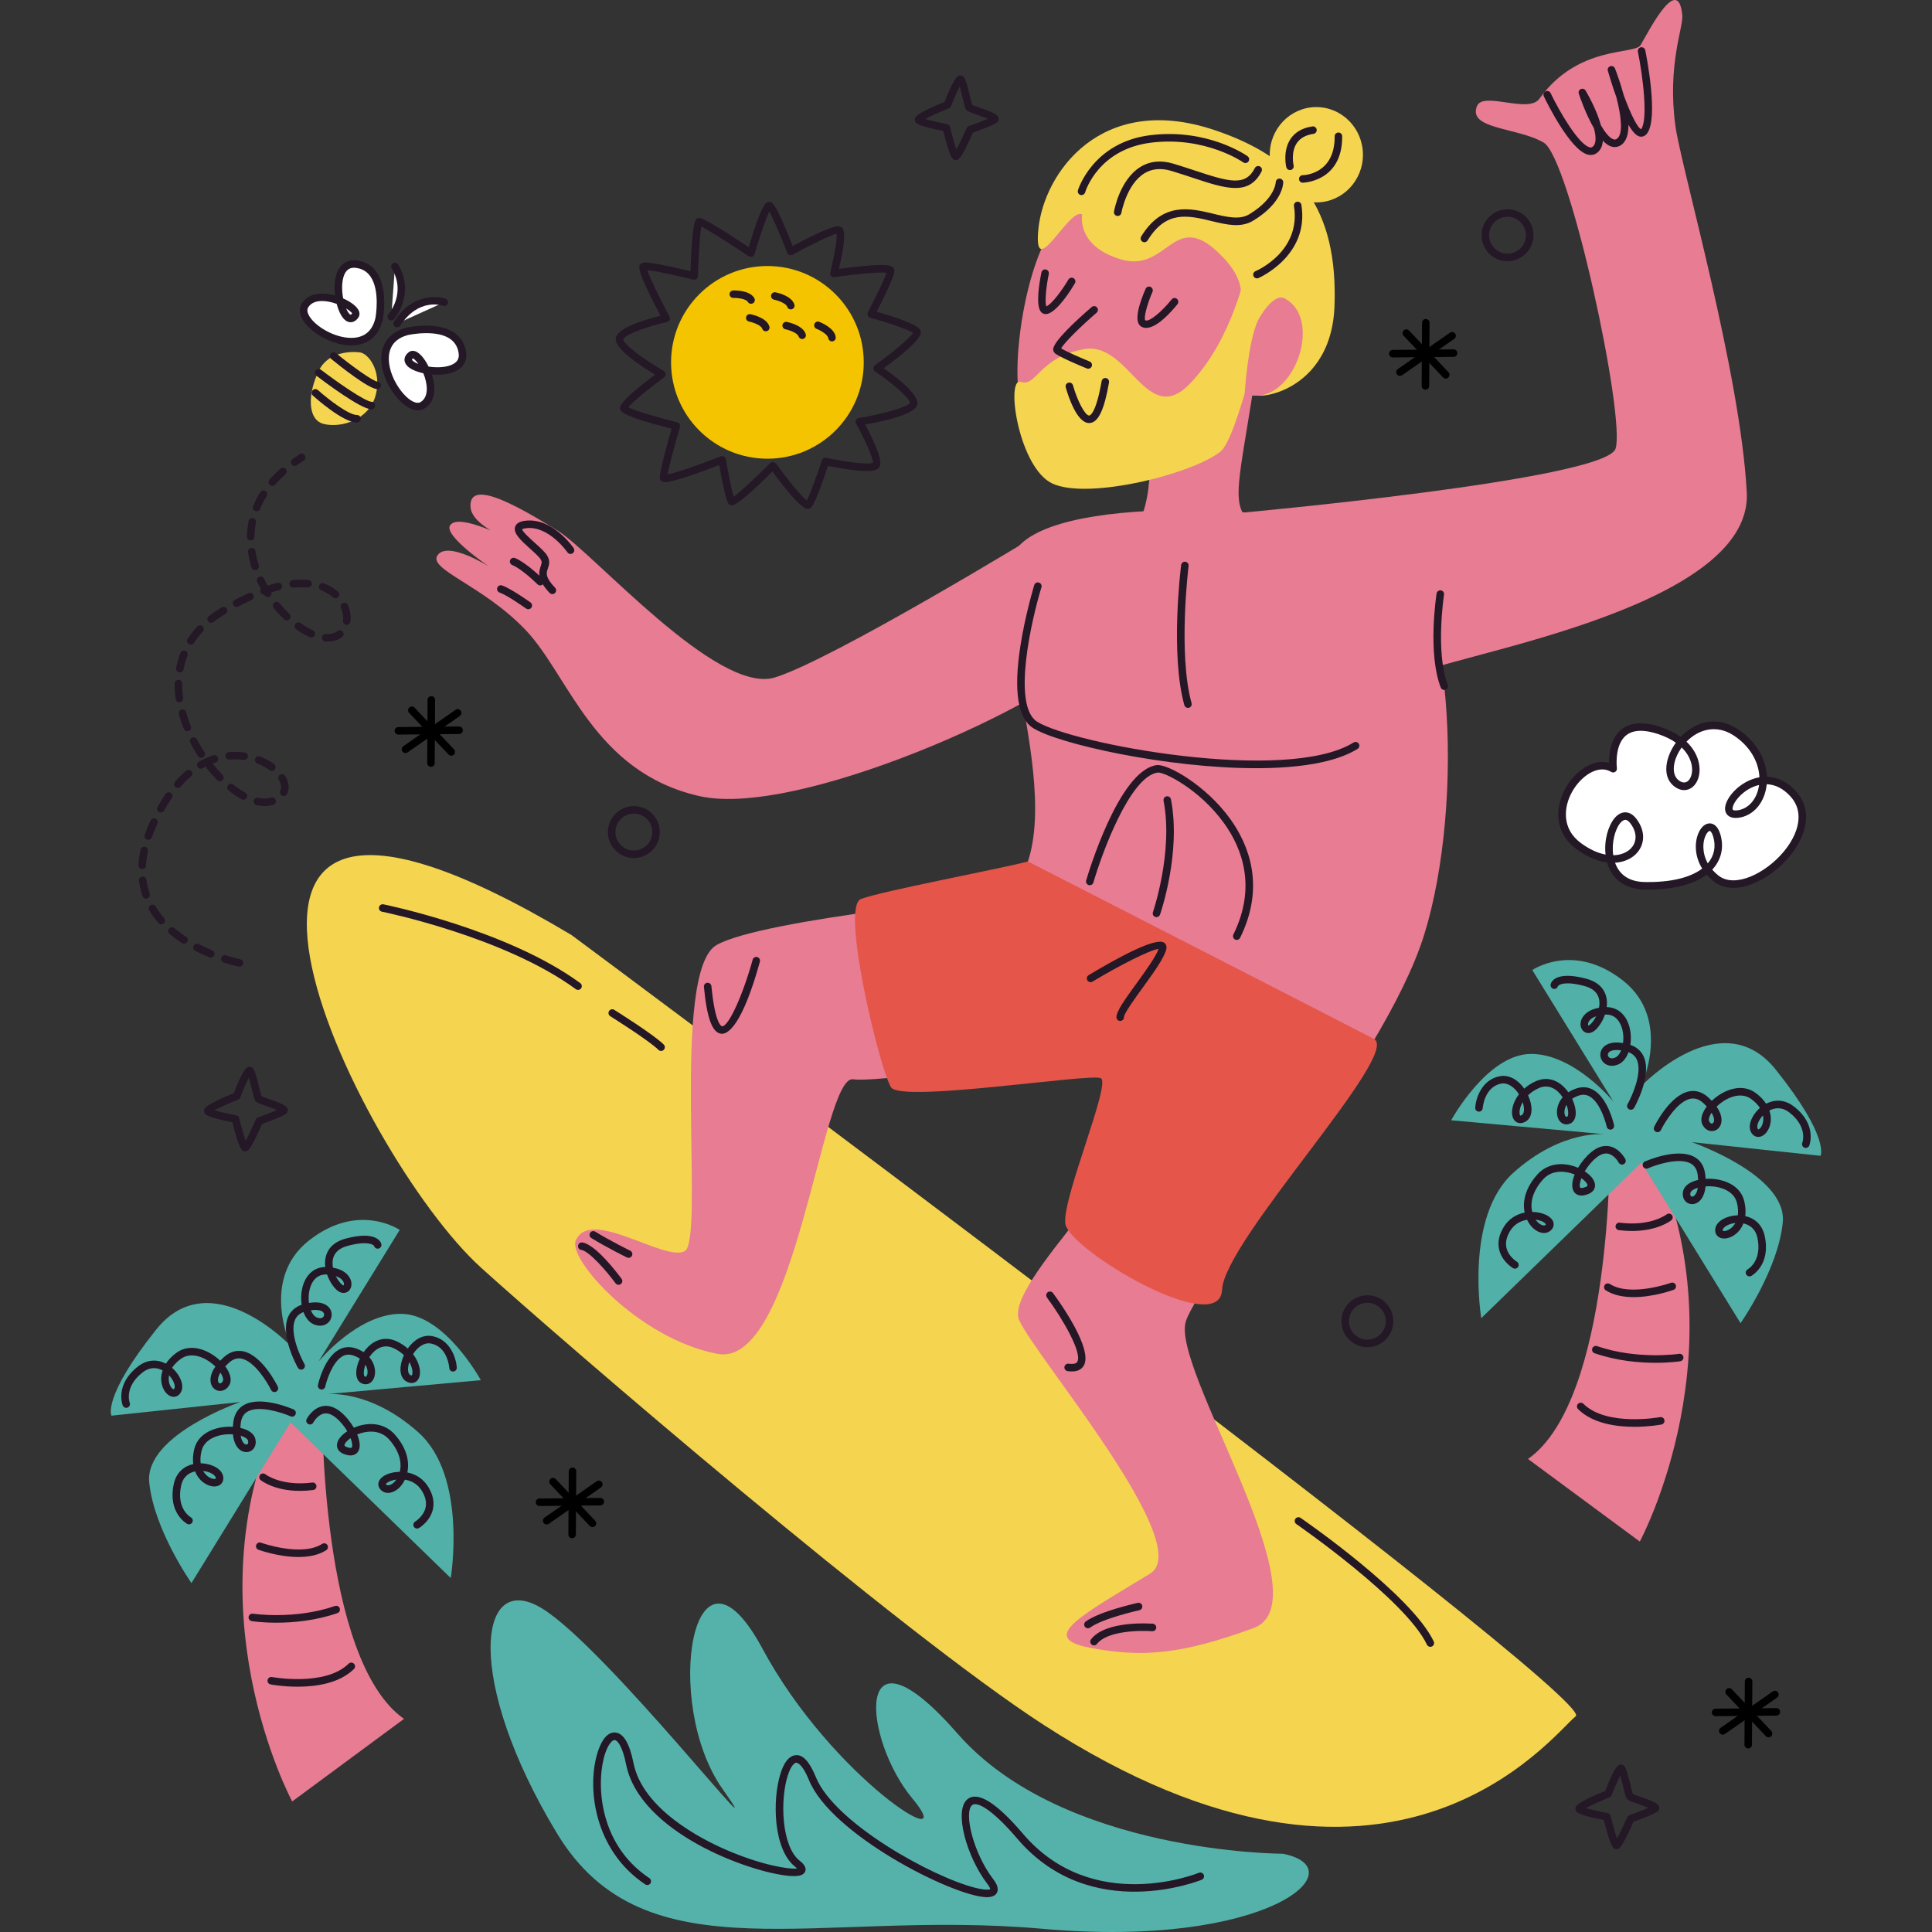 <?xml version="1.0" encoding="UTF-8"?>
<!-- Generator: Adobe Illustrator 25.4.1, SVG Export Plug-In . SVG Version: 6.00 Build 0)  -->
<svg xmlns="http://www.w3.org/2000/svg" xmlns:xlink="http://www.w3.org/1999/xlink" version="1.1" id="Capa_1" x="0px" y="0px" viewBox="0 0 512 512" style="enable-background:new 0 0 512 512;" xml:space="preserve" width="512" height="512">
<rect x="0" y="0" width="512" height="512" fill="#333333" stroke="none"/>
<g>
	<g>
		<g>
			<g>
				<path style="fill:#FFFFFF;" d="M100.465,84.502c0,0,2.569-13.302-5.944-14.489s-3.96,18.499-0.381,13.6      c1.544-2.114-10.104-7.992-13.323-2.65S97.414,97.472,100.465,84.502z"/>
			</g>
			<g>
				<path style="fill:#241726;" d="M93.083,91.533h-0.002c-5.315,0-11.068-3.629-12.908-6.885c-1.096-1.937-0.719-3.351-0.21-4.196      c1.506-2.5,4.874-3.27,8.842-2.143c-0.338-2.699-0.107-5.756,1.414-7.657c1.045-1.306,2.531-1.888,4.439-1.624      c2.156,0.301,3.868,1.315,5.084,3.017c3.223,4.507,1.764,12.315,1.7,12.646C100.402,89.118,97.435,91.533,93.083,91.533z       M85.347,79.775c-1.76,0-2.998,0.573-3.678,1.702c-0.344,0.569-0.264,1.307,0.235,2.193c1.568,2.772,6.679,5.873,11.177,5.873      h0.002c3.433,0,5.591-1.772,6.415-5.269c0.004-0.033,1.352-7.266-1.375-11.076c-0.9-1.255-2.122-1.976-3.74-2.201      c-1.144-0.155-1.997,0.132-2.611,0.898c-1.241,1.552-1.315,4.639-0.832,7.188c1.879,0.835,3.854,2.151,4.259,3.567      c0.157,0.558,0.068,1.107-0.256,1.55c-0.719,0.985-1.49,1.193-2.011,1.193c-2.16,0-3.279-3.246-3.703-4.859      C87.884,80.043,86.521,79.775,85.347,79.775z M91.725,81.739c0.497,1.15,1.01,1.665,1.206,1.665      c0.025,0,0.179-0.068,0.406-0.377C93.264,82.926,92.755,82.38,91.725,81.739z"/>
			</g>
		</g>
		<g>
			<g>
				<path style="fill:#FFFFFF;" d="M107.802,87.839c0,0,13.195-3.071,14.703,5.391s-18.335,4.658-13.576,0.896      c2.054-1.623,8.369,9.794,3.152,13.213C106.865,110.757,94.957,91.379,107.802,87.839z"/>
			</g>
			<g>
				<path style="fill:#241726;" d="M110.71,108.736c-3.849,0-8.758-6.207-9.553-12.074c-0.664-4.915,1.661-8.48,6.38-9.782      c0.138-0.033,2.518-0.579,5.416-0.579c6.015,0,9.755,2.399,10.53,6.755c0.274,1.541-0.043,2.908-0.921,3.956      c-1.445,1.725-4.521,2.551-8.127,2.244c1.09,3.314,1.08,7.021-1.809,8.915C112.055,108.546,111.41,108.736,110.71,108.736z       M112.954,88.29c-2.673,0-4.906,0.513-4.927,0.519c-4.713,1.3-5.269,4.843-4.898,7.585c0.777,5.751,6.106,11.624,8.406,10.114      c2.201-1.442,1.76-4.886,0.655-7.59c-1.644-0.361-4.474-1.243-4.935-3.103c-0.126-0.511-0.157-1.51,1.055-2.469      c0.309-0.243,0.68-0.371,1.074-0.371c1.587,0,3.163,2.075,4.193,4.177c0.775,0.117,1.576,0.179,2.339,0.179      c2.405,0,4.272-0.583,5.121-1.595c0.501-0.598,0.661-1.36,0.488-2.329C120.921,90.012,118.036,88.29,112.954,88.29z       M109.372,94.964c-0.122,0.177-0.192,0.34-0.185,0.371c0.058,0.241,0.608,0.703,1.694,1.129      C110.191,95.467,109.589,94.995,109.372,94.964z"/>
			</g>
		</g>
		<g>
			<path style="fill:#F5D450;" d="M95.179,93.37c0,0-7.718-1.093-10.65,4.79c-2.932,5.883-3.264,13.14,1.363,14.222     c4.627,1.082,11.963-1.177,13.67-7.671C101.269,98.218,97.496,93.421,95.179,93.37z"/>
		</g>
		<g>
			<g>
				<path style="fill:#FFFFFF;" d="M88.432,94.379c0,0,9.349,7.618,11.536,7.742"/>
			</g>
			<g>
				<path style="fill:#241726;" d="M99.969,103.116c-0.017,0-0.037,0-0.056-0.002c-2.329-0.132-9.856-6.129-12.107-7.963      c-0.427-0.348-0.492-0.973-0.144-1.399c0.348-0.431,0.973-0.488,1.399-0.144c4.377,3.565,9.813,7.454,10.965,7.521      c0.548,0.031,0.968,0.501,0.936,1.049C100.932,102.706,100.493,103.116,99.969,103.116z"/>
			</g>
		</g>
		<g>
			<g>
				<path style="fill:#FFFFFF;" d="M84.458,98.78c0,0,11.181,8.559,13.964,8.694"/>
			</g>
			<g>
				<path style="fill:#241726;" d="M98.422,108.468c-0.016,0-0.031,0-0.049-0.002c-2.943-0.142-12.613-7.435-14.52-8.896      c-0.437-0.334-0.519-0.96-0.187-1.395c0.336-0.439,0.96-0.519,1.395-0.187c4.542,3.478,11.703,8.408,13.409,8.492      c0.548,0.025,0.971,0.492,0.944,1.041C99.39,108.054,98.951,108.468,98.422,108.468z"/>
			</g>
		</g>
		<g>
			<g>
				<path style="fill:#FFFFFF;" d="M103.7,83.917c0,0,5.28-6.041,0.97-13.307"/>
			</g>
			<g>
				<path style="fill:#241726;" d="M103.701,84.912c-0.233,0-0.464-0.082-0.653-0.245c-0.414-0.359-0.458-0.987-0.099-1.403      c0.194-0.225,4.742-5.611,0.866-12.146c-0.282-0.472-0.124-1.082,0.348-1.362c0.47-0.282,1.084-0.124,1.362,0.348      c4.624,7.794-1.02,14.402-1.078,14.468C104.25,84.797,103.976,84.912,103.701,84.912z"/>
			</g>
		</g>
		<g>
			<g>
				<path style="fill:#FFFFFF;" d="M83.583,104.107c0,0,7.667,6.886,11.025,6.871"/>
			</g>
			<g>
				<path style="fill:#241726;" d="M94.599,111.973c-3.641,0-10.868-6.396-11.68-7.126c-0.408-0.367-0.443-0.997-0.076-1.405      c0.369-0.408,0.997-0.441,1.405-0.076c2.852,2.561,8.179,6.617,10.349,6.617c0.002,0,0.004,0,0.008,0c0,0,0.002,0,0.004,0      c0.548,0,0.993,0.443,0.995,0.991c0.002,0.548-0.441,0.997-0.991,0.999C94.608,111.973,94.603,111.973,94.599,111.973z"/>
			</g>
		</g>
		<g>
			<g>
				<path style="fill:#FFFFFF;" d="M117.724,80.097c0,0-7.088-2.607-12.484,5.644"/>
			</g>
			<g>
				<path style="fill:#241726;" d="M105.241,86.736c-0.188,0-0.377-0.052-0.544-0.161c-0.46-0.301-0.589-0.919-0.289-1.377      c5.762-8.809,13.58-6.06,13.66-6.034c0.515,0.19,0.779,0.762,0.591,1.278c-0.19,0.515-0.756,0.781-1.274,0.591l0,0      c-0.258-0.091-6.442-2.193-11.309,5.253C105.882,86.577,105.566,86.736,105.241,86.736z"/>
			</g>
		</g>
	</g>
	<g>
		<g>
			<path style="fill:#F5D450;" d="M151.46,247.795c0,0,272.26,202.176,266.132,207.025s-48.708,61.959-140.948,2.33     c-38.152-24.663-126.404-100.658-149.102-121.145C94.295,305.995,31.843,176.367,151.46,247.795z"/>
		</g>
		<g>
			<g>
				<path style="fill:#E77C92;" d="M315.906,62.765c0,0-20.75-11.115-31.499-7.266c-12.033,4.309-18.02,45.565-12.989,53.674      c5.031,8.109,26.952,1.81,31.11,6.25c4.158,4.44,1.929,24.61-3.984,26.616c-12.988,4.407-27.575,3.069-35.685,8.099      c-8.109,5.031,13.211,45.065,13.211,45.065s103.271-7.55,105.201-9.87c1.93-2.32-1.547-31.822-7.622-42.157      c-5.079-8.641-32.216-0.791-40.575-4.309c-8.359-3.518-4.261-11.394,0.249-43.952S315.906,62.765,315.906,62.765z"/>
			</g>
			<g>
				<path style="fill:#F5D450;" d="M286.793,56.867c0,0-1.731,8.373,10.379,11.904c12.11,3.531,13.801-13.053,25.532-1.988      s2.494,15.485,6.527,24.401c4.033,8.915,3.14-16.36,9.685-7.318s-1.724,16.23-6.421,19.519      c-4.698,3.289,20.287,3.086,21.165-22.352s-9.253-39.066-31.989-46.622c-29.929-9.946-44.983,11.435-46.482,26.216      S283.377,54.681,286.793,56.867z"/>
			</g>
			<g>
				<path style="fill:#F5D450;" d="M330.285,71.4c0,0-3.591,18.577-15.01,30.34c-11.42,11.763-16.046-11.383-27.989-9.215      s-12.645,10.09-16.703,8.677s-0.914,21.155,7.431,26.46c8.344,5.305,37.284-1.692,45.372-7.933      c4.661-3.596,11.58-36.271,13.155-38.558C338.116,78.884,330.285,71.4,330.285,71.4z"/>
			</g>
			<g>
				<path style="fill:#E77C92;" d="M267.1,237.375c0,0-64.824,6.053-77.189,13.056c-12.365,7.003-2.98,78.355-8.479,81.161      c-5.498,2.806-24.941-11.7-28.837-2.869c-2.202,4.992,16.777,26.088,37.514,30.059c20.737,3.971,27.688-74.072,35.981-72.76      c8.292,1.312,79.276-11.002,79.401,4.18s-39.618,50.015-35.398,59.643c4.22,9.627,47.008,59.662,34.713,67.177      c-18.026,11.018-29.882,16.981-16.057,19.628c13.825,2.647,24.17,1.872,43.436-5.187s-21.959-68.834-17.92-81.29      c4.039-12.456,52.411-67.891,63.17-102.487s8.344-97.551-12.427-105.662c-20.771-8.111-88.434-11.697-96.579,4.933      C260.283,163.586,286.264,217.894,267.1,237.375z"/>
			</g>
			<g>
				<path style="fill:#E77C92;" d="M328.008,135.971c0,0,97.438-8.764,100.13-17.068s-12.105-77.024-19.04-81.108      c-6.935-4.084-20.215-3.457-17.678-9.69c1.624-3.989,13.653,2.101,16.547-1.947c10.235-14.318,25.268-11.595,26.799-14.195      c2.201-3.738,10.021-19.241,11.064-7.855c0.284,3.103-4.032,13.232-1.83,29.26c1.515,11.024,17.273,65.422,18.913,97.155      c1.641,31.733-83.136,43.66-87.962,48.566C370.125,183.994,328.008,135.971,328.008,135.971z"/>
			</g>
			<g>
				<path style="fill:#E77C92;" d="M274.598,141.901c0,0-53.919,32.883-69.225,37.627c-15.306,4.744-48.177-33.127-57.633-38.935      c-9.455-5.808-23.579-14.203-23.051-6.262c0.349,5.256,11.202,8.966,11.202,8.966s-14.297-7.647-16.614-4.077      c-1.767,2.723,10.273,10.894,10.273,10.894s-10.756-6.812-13.556-3.031s11.906,7.911,23.33,19.905      c11.424,11.994,17.981,37.632,46.028,43.988c28.047,6.356,102.208-29.162,102.957-38.132S274.598,141.901,274.598,141.901z"/>
			</g>
			<g>
				<path style="fill:#E5554A;" d="M272.415,228.301c0,0,79.6,40.766,91.69,47.019c7.445,3.851-39.665,53.373-40.247,66.491      c-0.583,13.117-40.806-10.708-41.553-17.603s12.194-37.12,9.423-38.478c-2.772-1.358-52.776,6.566-55.57,2.448      c-2.794-4.118-13.521-47.811-8.018-49.926C233.643,236.136,264.151,230.439,272.415,228.301z"/>
			</g>
			<g>
				<path style="fill:#241726;" d="M289.927,436.043c-0.212,0-0.424-0.066-0.604-0.204c-0.437-0.334-0.519-0.958-0.187-1.395      c3.868-5.061,15.853-4.183,16.366-4.138c0.548,0.043,0.956,0.521,0.913,1.069c-0.043,0.546-0.492,0.946-1.069,0.913      c-3.171-0.249-11.964-0.124-14.629,3.365C290.522,435.909,290.226,436.043,289.927,436.043z"/>
			</g>
			<g>
				<path style="fill:#241726;" d="M288.311,431.512c-0.307,0-0.61-0.142-0.804-0.41c-0.323-0.445-0.225-1.067,0.22-1.389      c3.728-2.708,13.382-4.845,13.79-4.935c0.542-0.117,1.069,0.223,1.185,0.758c0.119,0.538-0.221,1.069-0.758,1.185      c-0.097,0.021-9.656,2.137-13.048,4.6C288.719,431.45,288.515,431.512,288.311,431.512z"/>
			</g>
			<g>
				<path style="fill:#241726;" d="M166.586,333.342c-0.148,0-0.297-0.033-0.437-0.101c-0.052-0.025-5.288-2.596-9.442-5.146      c-0.468-0.288-0.614-0.9-0.326-1.368c0.286-0.47,0.898-0.618,1.368-0.326c4.072,2.498,9.224,5.028,9.275,5.053      c0.493,0.243,0.697,0.837,0.457,1.331C167.307,333.138,166.953,333.342,166.586,333.342z"/>
			</g>
			<g>
				<path style="fill:#241726;" d="M163.927,340.484c-0.305,0-0.604-0.14-0.8-0.404c-2.401-3.252-6.992-8.531-9.086-8.844      c-0.542-0.08-0.917-0.587-0.835-1.131c0.08-0.542,0.585-0.917,1.131-0.835c3.513,0.523,9.273,8.113,10.392,9.628      c0.326,0.441,0.233,1.065-0.21,1.391C164.341,340.42,164.133,340.484,163.927,340.484z"/>
			</g>
			<g>
				<path style="fill:#241726;" d="M191.327,273.963c-0.051,0-0.099-0.002-0.146-0.006c-2.401-0.212-3.829-4.045-4.635-12.43      c-0.052-0.548,0.35-1.034,0.896-1.086c0.546-0.027,1.034,0.348,1.086,0.896c0.993,10.359,2.753,10.631,2.827,10.637      c0.016,0.002,0.029,0.002,0.045,0.002c1.696,0,5.442-8.183,8.063-17.644c0.144-0.527,0.69-0.845,1.224-0.692      c0.528,0.146,0.839,0.694,0.692,1.224C196.658,271.909,192.873,273.963,191.327,273.963z"/>
			</g>
			<g>
				<path style="fill:#241726;" d="M284.051,363.445c-0.35,0-0.725-0.027-1.123-0.084c-0.544-0.078-0.923-0.581-0.845-1.125      c0.076-0.542,0.571-0.903,1.125-0.845c0.832,0.115,1.912,0.132,2.277-0.478c1.403-2.351-3.853-11.391-8.033-17.06      c-0.326-0.443-0.231-1.065,0.21-1.391c0.443-0.324,1.065-0.233,1.391,0.21c1.813,2.458,10.722,14.932,8.14,19.261      C286.592,362.94,285.539,363.445,284.051,363.445z"/>
			</g>
			<g>
				<path style="fill:#241726;" d="M296.868,270.558c-0.546,0-0.991-0.437-0.995-0.983c-0.012-1.529,1.912-4.26,5.314-8.956      c2.423-3.345,5.152-7.113,5.846-9.137c-2.322,0.235-10.575,4.49-17.501,8.651c-0.47,0.28-1.08,0.134-1.366-0.34      c-0.284-0.472-0.13-1.082,0.34-1.366c7.958-4.781,17.885-10.145,20.022-8.587c0.247,0.183,0.795,0.717,0.544,1.752      c-0.554,2.294-3.462,6.31-6.275,10.194c-2.083,2.875-4.935,6.811-4.935,7.773c0,0.548-0.443,0.997-0.991,0.999      C296.87,270.558,296.87,270.558,296.868,270.558z"/>
			</g>
			<g>
				<path style="fill:#241726;" d="M327.748,249.087c-0.15,0-0.299-0.033-0.441-0.103c-0.492-0.243-0.694-0.839-0.451-1.333      c6.3-12.745,2.164-23.032-2.415-29.418c-6.592-9.191-16.069-13.741-17.631-13.495c-7.324,0.975-14.788,21.361-17.046,29.134      c-0.153,0.526-0.699,0.83-1.234,0.678c-0.526-0.153-0.832-0.705-0.678-1.234c0.348-1.191,8.597-29.206,18.693-30.552      c2.924-0.363,13.12,5.393,19.511,14.309c4.898,6.829,9.32,17.829,2.582,31.46C328.467,248.883,328.113,249.087,327.748,249.087z      "/>
			</g>
			<g>
				<path style="fill:#241726;" d="M332.861,203.579c-23.644,0.002-52.51-6.458-59.086-10.639c-4.031-2.561-5.176-9.786-3.4-21.474      c1.284-8.461,3.691-16.335,3.717-16.415c0.159-0.526,0.707-0.826,1.243-0.657c0.525,0.161,0.818,0.717,0.657,1.243      c-2.599,8.459-7.878,31.347-1.148,35.623c9.184,5.836,66.142,16.547,83.872,5.51c0.47-0.284,1.082-0.144,1.372,0.319      c0.289,0.468,0.148,1.08-0.319,1.372C353.808,202.17,343.902,203.579,332.861,203.579z"/>
			</g>
			<g>
				<path style="fill:#241726;" d="M306.477,243.05c-0.107,0-0.218-0.017-0.324-0.054c-0.519-0.179-0.795-0.746-0.616-1.265      c0.054-0.159,5.442-16.01,2.821-29.532c-0.103-0.538,0.249-1.061,0.789-1.166c0.513-0.099,1.059,0.249,1.166,0.789      c2.724,14.052-2.664,29.892-2.895,30.558C307.275,242.792,306.889,243.05,306.477,243.05z"/>
			</g>
			<g>
				<path style="fill:#241726;" d="M314.821,187.598c-0.435,0-0.835-0.288-0.958-0.729c-3.746-13.463-0.969-36.173-0.849-37.132      c0.068-0.55,0.598-0.946,1.109-0.865c0.546,0.068,0.933,0.565,0.865,1.109c-0.029,0.231-2.846,23.276,0.791,36.355      c0.148,0.528-0.161,1.078-0.692,1.224C314.998,187.586,314.908,187.598,314.821,187.598z"/>
			</g>
			<g>
				<path style="fill:#241726;" d="M288.393,97.717c-0.124,0-0.253-0.023-0.375-0.074c-0.705-0.288-6.93-2.836-8.41-4.002      c-0.315-0.247-0.493-0.614-0.501-1.032c-0.049-2.073,6.37-7.936,10.202-11.245c0.416-0.359,1.043-0.315,1.403,0.101      c0.359,0.416,0.315,1.045-0.101,1.403c-4.084,3.53-8.595,7.932-9.401,9.459c1.42,0.865,5.246,2.531,7.559,3.474      c0.509,0.206,0.754,0.787,0.546,1.296C289.157,97.484,288.786,97.717,288.393,97.717z"/>
			</g>
			<g>
				<path style="fill:#241726;" d="M288.624,112.111c-3.26,0-5.56-7.225-6.194-9.463c-0.15-0.528,0.159-1.078,0.688-1.228      c0.526-0.148,1.078,0.159,1.228,0.688c1.203,4.249,3.225,8.014,4.29,8.014c0.179-0.01,1.785-0.344,3.307-9.114      c0.093-0.542,0.614-0.921,1.148-0.81c0.542,0.093,0.905,0.608,0.81,1.148c-1.269,7.324-2.86,10.643-5.162,10.763      C288.702,112.111,288.663,112.111,288.624,112.111z"/>
			</g>
			<g>
				<path style="fill:#241726;" d="M303.743,86.893c-0.493,0-0.962-0.122-1.391-0.404c-2.098-1.374-0.12-6.819,1.247-9.943      c0.221-0.503,0.812-0.73,1.309-0.513c0.503,0.22,0.732,0.806,0.513,1.309c-1.438,3.289-2.359,6.876-1.931,7.526      c0.977,0.633,4.515-2.38,7.002-5.512c0.344-0.433,0.971-0.501,1.397-0.161c0.431,0.342,0.503,0.968,0.161,1.397      C310.759,82.219,306.78,86.893,303.743,86.893z"/>
			</g>
			<g>
				<path style="fill:#241726;" d="M277.129,83.237c-0.435,0-0.837-0.163-1.16-0.478c-1.626-1.591-0.525-7.917,0.025-10.563      c0.111-0.54,0.645-0.894,1.175-0.771c0.538,0.111,0.884,0.637,0.771,1.175c-0.781,3.769-1.065,7.61-0.659,8.593      c1.504-0.596,4.292-4.447,5.863-7.113c0.278-0.474,0.888-0.628,1.362-0.352c0.472,0.278,0.631,0.888,0.352,1.362      c-0.729,1.238-4.509,7.451-7.307,8.098C277.409,83.222,277.269,83.237,277.129,83.237z"/>
			</g>
			<g>
				
					<ellipse transform="matrix(1 -0.008 0.008 1 -0.324 2.863)" style="fill:#F5D450;" cx="348.84" cy="40.937" rx="12.349" ry="12.629"/>
			</g>
			<g>
				<path style="fill:#E77C92;" d="M333.459,84.754c0,0,3.888-7.289,6.97-5.67c10.789,5.664,1.81,29.642-10.575,25.253      C329.853,104.337,330.698,90.39,333.459,84.754z"/>
			</g>
			<g>
				<path style="fill:#241726;" d="M296.203,57.239c-0.056,0-0.115-0.004-0.171-0.016c-0.542-0.093-0.905-0.608-0.81-1.148      c0.058-0.344,1.519-8.444,6.984-11.823c2.533-1.564,5.484-1.856,8.777-0.868c2.053,0.618,3.973,1.253,5.76,1.845      c9.172,3.035,13.327,4.172,15.806-0.688c0.249-0.492,0.855-0.681,1.337-0.434c0.49,0.249,0.686,0.848,0.435,1.338      c-3.355,6.587-9.584,4.526-18.204,1.673c-1.77-0.587-3.672-1.216-5.706-1.827c-2.728-0.822-5.135-0.597-7.159,0.655      c-4.713,2.913-6.06,10.395-6.073,10.469C297.097,56.897,296.677,57.239,296.203,57.239z"/>
			</g>
			<g>
				<path style="fill:#241726;" d="M303.275,64.196c-0.177,0-0.356-0.047-0.517-0.146c-0.47-0.286-0.618-0.898-0.332-1.366      c5.65-9.285,13.083-7.493,19.065-6.048c3.61,0.872,7.017,1.692,9.57,0.15c6.877-4.152,7.021-8.433,7.021-8.475      c0.008-0.544,0.451-0.986,0.995-0.986c0.002,0,0.002,0,0.004,0c0.544,0.002,0.987,0.436,0.991,0.981      c0.002,0.218-0.049,5.393-7.981,10.182c-3.26,1.97-7.05,1.053-11.066,0.082c-6.172-1.49-12.003-2.897-16.9,5.148      C303.937,64.027,303.609,64.196,303.275,64.196z"/>
			</g>
			<g>
				<path style="fill:#241726;" d="M333.103,73.776c-0.387,0-0.754-0.227-0.915-0.606c-0.214-0.505,0.021-1.09,0.526-1.304      c0.495-0.212,12.123-5.306,10.202-17.26c-0.085-0.542,0.284-1.053,0.826-1.14c0.534-0.082,1.053,0.282,1.14,0.826      c2.168,13.508-11.257,19.348-11.392,19.406C333.363,73.751,333.233,73.776,333.103,73.776z"/>
			</g>
			<g>
				<path style="fill:#241726;" d="M286.614,51.703c-0.093,0-0.188-0.013-0.282-0.041c-0.527-0.155-0.828-0.706-0.672-1.233      c0.037-0.127,3.911-12.748,19.243-14.612c15.082-1.829,25.291,5.281,25.719,5.585c0.449,0.318,0.554,0.937,0.237,1.385      c-0.317,0.449-0.934,0.557-1.387,0.238c-0.099-0.07-10.062-6.969-24.328-5.232c-13.998,1.701-17.436,12.729-17.576,13.197      C287.439,51.423,287.043,51.703,286.614,51.703z"/>
			</g>
			<g>
				<path style="fill:#241726;" d="M341.847,45.075c-0.449,0-0.855-0.305-0.966-0.76c-0.041-0.175-1.012-4.325,1.138-7.51      c1.22-1.808,3.167-2.918,5.782-3.301c0.528-0.094,1.047,0.295,1.129,0.84c0.08,0.543-0.297,1.048-0.841,1.128      c-2.034,0.298-3.518,1.118-4.414,2.437c-1.661,2.448-0.866,5.905-0.859,5.939c0.126,0.534-0.202,1.07-0.736,1.199      C342.002,45.066,341.925,45.075,341.847,45.075z"/>
			</g>
			<g>
				<path style="fill:#241726;" d="M345.245,48.417c-0.544,0-0.987-0.438-0.993-0.983c-0.006-0.549,0.433-0.999,0.981-1.006      c0.35-0.005,8.548-0.24,8.467-10.302c-0.004-0.549,0.437-0.998,0.987-1.002c0.55-0.027,0.999,0.438,1.002,0.987      c0.099,12.08-10.332,12.306-10.437,12.307C345.251,48.417,345.247,48.417,345.245,48.417z"/>
			</g>
			<g>
				<path style="fill:#241726;" d="M382.738,182.838c-0.4,0-0.777-0.243-0.929-0.637c-3.497-9.096-1.197-24.277-1.098-24.92      c0.084-0.54,0.602-0.905,1.135-0.83c0.544,0.084,0.915,0.593,0.832,1.135c-0.023,0.153-2.318,15.303,0.989,23.9      c0.196,0.513-0.058,1.088-0.571,1.286C382.977,182.816,382.857,182.838,382.738,182.838z"/>
			</g>
			<g>
				<path style="fill:#241726;" d="M421.563,41.068c-0.262,0-0.532-0.035-0.806-0.107c-4.682-1.226-10.928-13.975-11.624-15.425      c-0.239-0.495-0.031-1.09,0.464-1.328c0.497-0.236,1.09-0.03,1.327,0.465c2.479,5.156,7.478,13.614,10.336,14.363      c0.392,0.101,0.595,0.009,0.74-0.097c1.074-0.751,1.014-2.679,0.416-4.94c-2.178-3.749-3.757-8.383-4.02-9.176      c-0.159-0.482,0.07-1.006,0.53-1.217c0.462-0.208,1.008-0.042,1.269,0.396c0.462,0.778,2.957,5.08,4.066,9.216      c1.107,1.891,2.263,3.34,3.289,3.695c0.344,0.121,0.624,0.086,0.927-0.114c1.727-1.138,1.193-5.998-0.111-11.018      c-0.958-2.65-1.752-5.243-2.267-7.01c-0.148-0.511,0.132-1.048,0.635-1.22c0.507-0.169,1.053,0.085,1.247,0.581      c0.427,1.096,1.478,3.905,2.331,7.123c1.857,5.071,3.701,8.755,4.632,8.981c1.842-2.678,0.441-14.001-0.882-20.529      c-0.109-0.538,0.239-1.063,0.777-1.172c0.544-0.101,1.065,0.239,1.173,0.778c0.367,1.816,3.507,17.857,0.523,21.995      c-0.682,0.947-1.498,0.961-1.931,0.889c-0.997-0.172-2.038-1.39-3.048-3.142c0.014,2.416-0.511,4.434-1.984,5.405      c-0.824,0.541-1.749,0.654-2.675,0.332c-0.725-0.252-1.438-0.787-2.123-1.509c-0.097,1.38-0.577,2.546-1.634,3.284      C422.669,40.901,422.133,41.068,421.563,41.068z"/>
			</g>
			<g>
				<path style="fill:#241726;" d="M146.382,157.438c-0.262,0-0.525-0.103-0.721-0.309c-3.264-3.425-2.978-5.315-2.359-7.103      c0.272-0.783,0.367-1.123,0.021-1.721c-0.408-0.703-1.638-1.811-2.827-2.883c-2.446-2.203-4.558-4.105-3.973-5.836      c0.476-1.409,2.411-1.568,3.048-1.62c6.996-0.577,12.222,6.953,12.442,7.274c0.313,0.453,0.2,1.07-0.253,1.383      c-0.451,0.309-1.07,0.202-1.383-0.253c-0.049-0.068-4.787-6.885-10.643-6.423c-1.119,0.093-1.354,0.328-1.356,0.33      c0.033,0.591,2.256,2.592,3.45,3.666c1.364,1.23,2.652,2.39,3.215,3.363c0.818,1.41,0.441,2.498,0.138,3.371      c-0.402,1.156-0.779,2.248,1.919,5.08c0.379,0.396,0.363,1.028-0.035,1.407C146.875,157.347,146.628,157.438,146.382,157.438z"/>
			</g>
		</g>
		<g>
			<path style="fill:#241726;" d="M140.002,161.456c-0.2,0-0.402-0.06-0.579-0.185c-1.383-0.989-5.341-3.678-7.015-4.235     c-0.521-0.175-0.802-0.738-0.629-1.259c0.175-0.523,0.742-0.8,1.259-0.629c2.298,0.767,7.33,4.352,7.544,4.503     c0.447,0.321,0.55,0.942,0.231,1.389C140.617,161.31,140.31,161.456,140.002,161.456z"/>
		</g>
		<g>
			<path style="fill:#241726;" d="M143.157,155.145c-0.255,0-0.509-0.097-0.703-0.291c-0.041-0.041-4.022-4.002-6.718-5.125     c-0.507-0.212-0.746-0.795-0.536-1.302c0.212-0.509,0.798-0.74,1.302-0.536c3.06,1.276,7.186,5.382,7.359,5.556     c0.389,0.389,0.389,1.018,0,1.407C143.666,155.048,143.411,155.145,143.157,155.145z"/>
		</g>
		<g>
			<path style="fill:#241726;" d="M153.189,262.335c-0.206,0-0.412-0.062-0.589-0.192c-19.01-13.941-51.06-20.473-51.381-20.537     c-0.54-0.107-0.89-0.631-0.781-1.17c0.109-0.542,0.655-0.894,1.17-0.781c0.326,0.064,32.8,6.679,52.17,20.883     c0.443,0.324,0.538,0.948,0.214,1.391C153.797,262.195,153.494,262.335,153.189,262.335z"/>
		</g>
		<g>
			<path style="fill:#241726;" d="M175.193,278.514c-0.255,0-0.509-0.097-0.703-0.291c-2.481-2.481-12.667-8.857-12.768-8.921     c-0.466-0.291-0.608-0.905-0.317-1.37c0.293-0.468,0.909-0.606,1.37-0.317c0.427,0.266,10.481,6.561,13.122,9.201     c0.389,0.389,0.389,1.018,0,1.407C175.702,278.417,175.448,278.514,175.193,278.514z"/>
		</g>
		<g>
			<path style="fill:#241726;" d="M379.053,436.425c-0.371,0-0.729-0.21-0.9-0.569c-5.644-11.915-34.323-31.766-34.611-31.965     c-0.453-0.313-0.567-0.933-0.256-1.383c0.313-0.458,0.936-0.565,1.383-0.256c1.199,0.826,29.412,20.358,35.283,32.753     c0.235,0.495,0.023,1.09-0.474,1.325C379.341,436.394,379.197,436.425,379.053,436.425z"/>
		</g>
	</g>
	<g>
		<g>
			<path d="M114.207,203.218h-0.006c-0.55-0.004-0.993-0.451-0.989-1.001l0.099-16.741c0.004-0.548,0.449-0.989,0.995-0.989h0.006     c0.55,0.004,0.993,0.451,0.989,1.001l-0.099,16.741C115.198,202.777,114.753,203.218,114.207,203.218z"/>
		</g>
		<g>
			<path d="M107.458,199.563c-0.313,0-0.622-0.148-0.816-0.425c-0.315-0.451-0.204-1.07,0.247-1.385l13.825-9.638     c0.445-0.311,1.069-0.206,1.385,0.247c0.315,0.451,0.204,1.07-0.247,1.385l-13.825,9.638     C107.854,199.505,107.656,199.563,107.458,199.563z"/>
		</g>
		<g>
			<path d="M119.596,200.267c-0.264,0-0.526-0.105-0.723-0.311l-10.452-11.045c-0.377-0.398-0.359-1.03,0.039-1.407     c0.4-0.379,1.028-0.357,1.407,0.039l10.452,11.045c0.377,0.398,0.359,1.03-0.039,1.407     C120.088,200.177,119.841,200.267,119.596,200.267z"/>
		</g>
		<g>
			<path d="M105.568,194.669c-0.546,0-0.989-0.439-0.995-0.985c-0.006-0.55,0.435-0.999,0.985-1.004l16.102-0.153h0.006     c0.55,0,0.993,0.439,0.999,0.985c0.006,0.55-0.435,0.999-0.985,1.004l-16.102,0.153H105.568z"/>
		</g>
	</g>
	<g>
		<g>
			<path d="M377.75,103.271h-0.006c-0.55-0.004-0.993-0.451-0.989-1.001l0.099-16.741c0.004-0.548,0.449-0.989,0.995-0.989h0.006     c0.55,0.004,0.993,0.451,0.989,1.001l-0.099,16.741C378.74,102.83,378.296,103.271,377.75,103.271z"/>
		</g>
		<g>
			<path d="M371,99.617c-0.313,0-0.622-0.148-0.816-0.425c-0.315-0.451-0.204-1.07,0.247-1.385l13.825-9.638     c0.445-0.311,1.069-0.206,1.385,0.247c0.315,0.451,0.204,1.07-0.247,1.385l-13.825,9.638     C371.397,99.558,371.199,99.617,371,99.617z"/>
		</g>
		<g>
			<path d="M383.139,100.32c-0.264,0-0.526-0.105-0.723-0.311l-10.452-11.045c-0.377-0.398-0.359-1.03,0.039-1.407     c0.4-0.379,1.028-0.357,1.407,0.039l10.452,11.045c0.377,0.398,0.359,1.03-0.039,1.407     C383.63,100.231,383.384,100.32,383.139,100.32z"/>
		</g>
		<g>
			<path d="M369.11,94.723c-0.546,0-0.989-0.439-0.995-0.985c-0.006-0.55,0.435-0.999,0.985-1.004l16.102-0.153h0.006     c0.55,0,0.993,0.439,0.999,0.985c0.006,0.55-0.435,0.999-0.985,1.004l-16.102,0.153H369.11z"/>
		</g>
	</g>
	<g>
		<g>
			<path d="M463.294,463.354h-0.006c-0.55-0.004-0.993-0.451-0.989-1.001l0.099-16.741c0.004-0.548,0.449-0.989,0.995-0.989h0.006     c0.55,0.004,0.993,0.451,0.989,1.001l-0.099,16.741C464.285,462.913,463.84,463.354,463.294,463.354z"/>
		</g>
		<g>
			<path d="M456.545,459.7c-0.313,0-0.622-0.148-0.816-0.425c-0.315-0.451-0.204-1.07,0.247-1.385l13.825-9.638     c0.445-0.311,1.069-0.206,1.385,0.247c0.315,0.451,0.204,1.07-0.247,1.385l-13.825,9.638     C456.941,459.642,456.743,459.7,456.545,459.7z"/>
		</g>
		<g>
			<path d="M468.684,460.403c-0.264,0-0.526-0.105-0.723-0.311l-10.452-11.045c-0.377-0.398-0.359-1.03,0.039-1.407     c0.4-0.379,1.028-0.357,1.407,0.039l10.452,11.045c0.377,0.398,0.359,1.03-0.039,1.407     C469.175,460.314,468.928,460.403,468.684,460.403z"/>
		</g>
		<g>
			<path d="M454.655,454.806c-0.546,0-0.989-0.439-0.995-0.985c-0.006-0.55,0.435-0.999,0.985-1.004l16.102-0.153h0.006     c0.55,0,0.993,0.439,0.999,0.985c0.006,0.55-0.435,0.999-0.985,1.004l-16.102,0.153H454.655z"/>
		</g>
	</g>
	<g>
		<g>
			<path d="M151.62,407.651h-0.006c-0.55-0.004-0.993-0.451-0.989-1.001l0.099-16.741c0.004-0.548,0.449-0.989,0.995-0.989h0.006     c0.55,0.004,0.993,0.451,0.989,1.001l-0.099,16.741C152.611,407.21,152.166,407.651,151.62,407.651z"/>
		</g>
		<g>
			<path d="M144.871,403.996c-0.313,0-0.622-0.148-0.816-0.425c-0.315-0.451-0.204-1.07,0.247-1.385l13.825-9.638     c0.445-0.311,1.069-0.206,1.385,0.247c0.315,0.451,0.204,1.07-0.247,1.385l-13.825,9.638     C145.267,403.938,145.069,403.996,144.871,403.996z"/>
		</g>
		<g>
			<path d="M157.009,404.7c-0.264,0-0.527-0.105-0.723-0.311l-10.452-11.045c-0.377-0.398-0.359-1.03,0.039-1.407     c0.4-0.379,1.028-0.357,1.407,0.039l10.452,11.045c0.377,0.398,0.359,1.03-0.039,1.407     C157.501,404.61,157.254,404.7,157.009,404.7z"/>
		</g>
		<g>
			<path d="M142.98,399.103c-0.546,0-0.989-0.439-0.995-0.985c-0.006-0.55,0.435-0.999,0.985-1.004l16.102-0.153h0.006     c0.55,0,0.993,0.439,0.999,0.985c0.006,0.55-0.435,0.999-0.985,1.004l-16.102,0.153H142.98z"/>
		</g>
	</g>
	<g>
		<g>
			<path style="fill:#FFFFFF;" d="M427.506,203.721c0,0-1.963-14.901,12.38-10.08c14.343,4.821,9.67,18.465,4.201,13.796     s4.792-20.503,15.768-13.452c10.976,7.051,8.521,20.732,0.736,21.742c-7.785,1.01,4.713-15.93,14.52-5.468     c9.807,10.462-11.605,29.535-20.363,22.523c-8.757-7.013-1.904-18.331,0.197-11.433c2.101,6.898-3.564,13.663-19.096,13.395     c-15.531-0.267-8.462-24.162-3.033-17.207c5.429,6.955-3.584,14.806-14.54,6.612     C407.321,215.954,419.819,199.014,427.506,203.721z"/>
		</g>
		<g>
			<path style="fill:#241726;" d="M436.736,235.746l-0.903-0.008c-5.092-0.087-8.675-2.697-9.937-7.19     c-2.679-0.34-5.504-1.576-8.216-3.604c-4.292-3.209-5.747-8.084-3.989-13.37c1.803-5.416,6.6-9.66,10.924-9.66     c0.622,0,1.226,0.084,1.805,0.249c-0.019-2.073,0.301-5.603,2.403-8c2.353-2.679,6.219-3.2,11.379-1.463     c1.991,0.668,3.734,1.537,5.197,2.588c2.467-2.603,5.617-4.078,8.762-4.078c2.131,0,4.227,0.653,6.232,1.939     c4.742,3.048,7.622,7.732,7.859,12.694c2.784,0.08,5.335,1.335,7.587,3.736c3.052,3.256,3.616,7.631,1.583,12.321     c-3.089,7.13-11.525,13.388-18.054,13.388c0,0,0,0-0.002,0c-2.042,0-3.806-0.581-5.24-1.729c-0.684-0.548-1.304-1.142-1.85-1.772     C448.848,234.38,443.507,235.746,436.736,235.746z M428.006,228.625c0.886,2.51,2.992,5.04,7.862,5.123l0.868,0.008     c7.806,0,12.071-1.832,14.361-3.571c-2.188-3.538-2.019-7.404-0.802-9.801c0.703-1.383,1.723-2.178,2.801-2.178     c0.721,0,2.046,0.371,2.802,2.852c1.051,3.456,0.272,6.833-2.137,9.403c0.47,0.546,1.01,1.063,1.609,1.543     c1.072,0.859,2.417,1.294,3.996,1.294c0.002,0,0.002,0,0.002,0c5.731,0,13.467-5.811,16.23-12.189     c1.199-2.77,1.962-6.784-1.212-10.17c-1.869-1.995-3.95-3.039-6.182-3.107c-0.468,4.764-3.448,8.358-7.484,8.882     c-0.274,0.035-0.527,0.051-0.76,0.052l0,0c-1.993,0-2.753-1.218-2.8-2.359c-0.113-2.807,3.932-7.524,9.106-8.42     c-0.188-4.336-2.737-8.461-6.949-11.165c-4.134-2.66-8.89-1.873-12.379,1.733c3.388,3.227,4.02,7.192,3.073,9.84     c-0.659,1.848-2.071,2.994-3.685,2.996h-0.002c-0.968,0-1.964-0.416-2.881-1.199c-3.019-2.574-2.044-7.608,0.682-11.371     c-1.278-0.9-2.807-1.649-4.556-2.238c-4.33-1.455-7.435-1.175-9.246,0.886c-2.483,2.823-1.838,8.07-1.83,8.123     c0.049,0.379-0.124,0.754-0.447,0.962c-0.319,0.208-0.732,0.216-1.059,0.016c-0.723-0.443-1.519-0.666-2.372-0.666     c-3.46,0-7.515,3.722-9.036,8.298c-0.695,2.092-1.768,7.365,3.293,11.15c2.211,1.653,4.476,2.718,6.621,3.12     c-0.441-3.858,0.74-7.62,2.296-9.551c0.868-1.078,1.881-1.647,2.93-1.647c0.727,0,1.817,0.286,2.883,1.651     c1.927,2.471,2.366,5.257,1.201,7.645C433.653,226.925,431.083,228.445,428.006,228.625z M453.097,220.196     c-0.185,0-0.626,0.295-1.028,1.09c-0.89,1.752-1.037,4.727,0.517,7.507c1.714-2.009,2.215-4.509,1.409-7.155     C453.674,220.586,453.273,220.196,453.097,220.196z M430.72,217.262c-0.42,0-0.909,0.321-1.379,0.905     c-1.327,1.646-2.298,5.164-1.815,8.484c2.52-0.039,4.616-1.164,5.49-2.955c0.818-1.679,0.46-3.701-0.983-5.549     C431.718,217.744,431.234,217.262,430.72,217.262z M466.177,208.03c-4.171,0.929-7.091,4.758-7.029,6.297     c0.008,0.19,0.017,0.451,0.812,0.451c0.153-0.002,0.323-0.014,0.503-0.037C463.448,214.354,465.688,211.663,466.177,208.03z      M445.66,198.089c-2.351,3.276-2.8,6.992-0.927,8.593c1.42,1.206,2.792,0.764,3.406-0.954     C448.854,203.725,448.323,200.678,445.66,198.089z"/>
		</g>
	</g>
	<g>
		<g>
			<path style="fill:#241726;" d="M214.058,134.837c-1.387,0-4.531-3.322-9.351-9.879c-5.993,5.945-9.609,8.958-10.747,8.958     c0,0,0,0-0.002,0c-0.313,0-0.74-0.202-0.929-0.453c-0.641-0.853-1.729-6.333-2.438-10.231     c-3.254,1.265-11.892,4.536-14.243,4.536c-1.203,0.002-1.428-0.785-1.469-1.024c-0.218-1.307,1.91-8.987,3.107-13.147     c-13.341-3.34-13.555-4.637-13.66-5.269c-0.093-0.56-0.309-1.846,9.288-9.049c-4.074-2.444-10.868-6.963-10.411-9.691     c0.455-2.726,7.66-4.874,11.847-5.898c-6.706-12.673-5.859-13.308-5.176-13.821c0.344-0.26,0.781-0.295,1.162-0.295     c2.207,0,9.137,1.622,11.954,2.304c0.48-13.685,1.282-13.885,2.061-14.081c0.078-0.019,0.2-0.033,0.282-0.033     c0.94,0,5.341,2.601,13.085,7.734c3.592-12.006,4.707-12.008,5.451-12.008c0.128,0,0.313,0.035,0.429,0.084     c0.404,0.161,1.461,0.583,5.764,11.635c2.934-1.579,9.959-5.246,11.999-5.246c0.28,0,0.517,0.051,0.727,0.155     c0.591,0.295,1.937,0.969-0.478,11.152c2.584-0.356,7.967-1.035,11.222-1.035c1.309,0,3.503,0,3.503,1.552     c0,1.467-2.953,7.412-4.711,10.823c5.172,1.465,10.932,3.41,11.593,4.954c0.286,0.664,0.942,2.197-9.743,10.023     c4.07,2.84,9.572,7.217,8.89,9.718c-0.672,2.465-8.387,4.245-13.786,5.199c2.075,3.845,4.723,9.38,3.835,11.152     c-0.515,1.028-1.993,1.166-3.371,1.166c-3.19,0.002-8.284-0.95-10.324-1.358c-1.032,3.116-3.369,9.92-4.455,11.004     C214.727,134.705,214.404,134.837,214.058,134.837L214.058,134.837z M204.828,122.441c0.025,0,0.052,0.002,0.078,0.004     c0.291,0.021,0.556,0.171,0.727,0.406c2.99,4.121,6.738,8.727,8.187,9.801c0.816-1.521,2.601-6.4,3.985-10.648     c0.157-0.482,0.649-0.762,1.154-0.664c0.07,0.016,7.019,1.496,10.784,1.494c0.973,0,1.418-0.101,1.597-0.161     c0.087-1.292-2.184-6.324-4.474-10.427c-0.157-0.284-0.169-0.626-0.027-0.919c0.14-0.291,0.416-0.495,0.734-0.548     c6.844-1.123,13.063-2.963,13.58-4.018c0.064-1.045-4.257-4.952-9.259-8.323c-0.27-0.183-0.433-0.486-0.439-0.81     c-0.006-0.324,0.15-0.633,0.414-0.822c4.404-3.173,9.32-7.21,10.089-8.579c-1.078-0.841-6.58-2.718-11.344-4.025     c-0.289-0.08-0.528-0.288-0.647-0.563c-0.12-0.276-0.109-0.591,0.029-0.857c2.151-4.115,4.391-8.791,4.931-10.487     c-0.276-0.037-0.713-0.068-1.393-0.068c-4.16,0-12.308,1.208-12.389,1.22c-0.338,0.056-0.661-0.068-0.884-0.315     s-0.309-0.587-0.229-0.909c1.016-4.06,1.875-8.91,1.682-10.297c-1.564,0.313-7.684,3.373-11.69,5.572     c-0.251,0.138-0.55,0.161-0.82,0.062c-0.27-0.099-0.484-0.309-0.587-0.577c-1.636-4.253-3.691-9.083-4.736-10.938     c-0.944,1.898-2.646,6.91-3.936,11.309c-0.087,0.303-0.317,0.546-0.614,0.655c-0.297,0.111-0.628,0.07-0.892-0.107     c-4.987-3.324-10.569-6.86-12.576-7.878c-0.385,2.042-0.756,7.878-0.923,13.145c-0.01,0.301-0.155,0.581-0.394,0.762     c-0.241,0.181-0.55,0.241-0.841,0.173c-2.629-0.659-9.558-2.291-12.166-2.512c0.651,2.048,3.305,7.495,5.875,12.306     c0.146,0.274,0.155,0.598,0.027,0.882c-0.13,0.282-0.383,0.488-0.686,0.556c-5.883,1.333-11.406,3.518-11.589,4.583     c-0.043,1.148,4.977,5.078,10.744,8.404c0.289,0.169,0.476,0.472,0.495,0.806c0.019,0.334-0.132,0.657-0.402,0.857     c-3.954,2.922-8.395,6.553-9.496,7.946c1.647,0.903,7.697,2.691,12.96,3.987c0.264,0.064,0.49,0.233,0.624,0.468     c0.136,0.235,0.171,0.515,0.095,0.775c-1.443,4.962-2.904,10.477-3.26,12.55c2.636-0.453,9.77-3.068,14.062-4.771     c0.278-0.111,0.591-0.089,0.851,0.056c0.262,0.146,0.443,0.4,0.495,0.694c0.699,3.93,1.583,8.272,2.081,9.968     c1.566-1.109,6.011-5.226,9.71-8.925C204.312,122.545,204.566,122.441,204.828,122.441z"/>
		</g>
		<g>
			<circle style="fill:#F5C400;" cx="203.369" cy="96.03" r="25.531"/>
		</g>
		<g>
			<g>
				<path style="fill:#FFFFFF;" d="M205.324,78.438c0,0,3.705,0.754,4.245,2.566"/>
			</g>
			<g>
				<path style="fill:#241726;" d="M209.569,82c-0.429,0-0.824-0.28-0.954-0.711c-0.241-0.81-2.182-1.609-3.489-1.875      c-0.538-0.111-0.886-0.635-0.777-1.173c0.111-0.54,0.645-0.884,1.173-0.777c0.717,0.146,4.325,0.989,5.001,3.258      c0.155,0.526-0.144,1.08-0.67,1.238C209.757,81.986,209.662,82,209.569,82z"/>
			</g>
		</g>
		<g>
			<g>
				<path style="fill:#FFFFFF;" d="M208.335,86.292c0,0,3.705,0.754,4.245,2.566"/>
			</g>
			<g>
				<path style="fill:#241726;" d="M212.58,89.852c-0.429,0-0.824-0.28-0.954-0.711c-0.241-0.81-2.182-1.609-3.489-1.875      c-0.538-0.111-0.886-0.635-0.777-1.173c0.111-0.54,0.641-0.888,1.173-0.777c0.717,0.146,4.325,0.989,5.001,3.258      c0.155,0.526-0.144,1.08-0.67,1.238C212.768,89.839,212.673,89.852,212.58,89.852z"/>
			</g>
		</g>
		<g>
			<g>
				<path style="fill:#FFFFFF;" d="M216.756,86.211c0,0,3.517,1.388,3.733,3.266"/>
			</g>
			<g>
				<path style="fill:#241726;" d="M220.487,90.472c-0.497,0-0.929-0.375-0.987-0.882c-0.095-0.837-1.867-1.964-3.11-2.454      c-0.511-0.2-0.762-0.779-0.56-1.29c0.202-0.511,0.781-0.764,1.29-0.56c0.68,0.268,4.088,1.725,4.358,4.078      c0.062,0.546-0.33,1.037-0.876,1.102C220.565,90.47,220.526,90.472,220.487,90.472z"/>
			</g>
		</g>
		<g>
			<g>
				<path style="fill:#FFFFFF;" d="M198.696,84.241c0,0,3.705,0.754,4.245,2.566"/>
			</g>
			<g>
				<path style="fill:#241726;" d="M202.942,87.801c-0.429,0-0.824-0.28-0.954-0.711c-0.241-0.808-2.182-1.609-3.489-1.873      c-0.538-0.109-0.886-0.635-0.777-1.173c0.109-0.54,0.628-0.882,1.173-0.777c0.717,0.146,4.325,0.987,5.001,3.256      c0.155,0.526-0.144,1.08-0.67,1.238C203.13,87.787,203.035,87.801,202.942,87.801z"/>
			</g>
		</g>
		<g>
			<g>
				<path style="fill:#FFFFFF;" d="M194.33,77.967c0,0,3.78-0.1,4.713,1.545"/>
			</g>
			<g>
				<path style="fill:#241726;" d="M199.045,80.506c-0.346,0-0.682-0.181-0.865-0.503c-0.433-0.764-2.561-1.086-3.825-1.041      c-0.548,0.014-1.006-0.422-1.02-0.969c-0.014-0.55,0.42-1.004,0.969-1.02c0.713-0.023,4.435-0.012,5.605,2.048      c0.272,0.478,0.105,1.084-0.373,1.356C199.381,80.465,199.212,80.506,199.045,80.506z"/>
			</g>
		</g>
	</g>
	<g>
		<g>
			<path style="fill:#E77C92;" d="M426.627,303.695c0,0,0.689,67.235-21.692,82.951l29.631,21.884c0,0,28.014-51.924,2.358-105.307     L426.627,303.695z"/>
		</g>
		<g>
			<path style="fill:#241726;" d="M432.501,326.223c-1.08,0-2.246-0.068-3.495-0.225c-0.546-0.068-0.931-0.567-0.863-1.111     c0.07-0.548,0.571-0.938,1.111-0.863c8.235,1.049,12.376-2.164,12.416-2.197c0.427-0.334,1.055-0.27,1.397,0.157     c0.342,0.427,0.276,1.049-0.15,1.393C442.753,323.511,439.307,326.223,432.501,326.223z"/>
		</g>
		<g>
			<path style="fill:#241726;" d="M432.913,343.749c-2.609,0-5.257-0.455-7.361-1.801c-0.462-0.295-0.598-0.911-0.301-1.374     c0.295-0.466,0.911-0.596,1.374-0.301c5.481,3.507,16.096-0.278,16.201-0.317c0.521-0.186,1.09,0.078,1.274,0.594     c0.188,0.517-0.078,1.088-0.595,1.274C443.19,341.94,438.124,343.749,432.913,343.749z"/>
		</g>
		<g>
			<path style="fill:#241726;" d="M438.739,361.156c-4.307,0-10.223-0.49-16.158-2.539c-0.519-0.179-0.795-0.746-0.616-1.265     c0.179-0.519,0.746-0.795,1.265-0.616c10.691,3.689,21.637,2.059,21.749,2.042c0.54-0.078,1.051,0.289,1.135,0.832     c0.084,0.542-0.288,1.051-0.832,1.135C445.065,360.777,442.522,361.156,438.739,361.156z"/>
		</g>
		<g>
			<path style="fill:#241726;" d="M433.146,378.119c-4.855,0-11.066-0.868-14.936-4.682c-0.392-0.387-0.396-1.016-0.012-1.407     c0.387-0.394,1.02-0.394,1.407-0.012c6.213,6.12,20.178,3.567,20.32,3.542c0.55-0.099,1.059,0.255,1.162,0.793     c0.103,0.54-0.253,1.059-0.793,1.162C440.022,377.567,437.014,378.119,433.146,378.119z"/>
		</g>
		<g>
			<g>
				<g>
					<path style="fill:#51B0A7;" d="M434.94,287.832c0,0,21.25-22.375,35.647-4.378c14.397,17.997,11.886,22.846,11.886,22.846       l-34.138-3.625c0,0,25.344,8.733,24.119,21.275c-1.225,12.542-11.194,26.704-11.194,26.704l-26.259-42.587l-42.451,41.262       c0,0-4.502-26.927,8.572-38.603c13.074-11.676,24.565-10.117,24.565-10.117l-41.114-3.724c0,0,9.468-17.395,20.983-17.58       c11.515-0.185,21.999,12.609,21.999,12.609l-21.484-34.844c0,0,10.922-7.52,24.033,2.783       C443.215,270.157,434.94,287.832,434.94,287.832z"/>
				</g>
			</g>
			<g>
				<path style="fill:#241726;" d="M478.551,304.217c-0.12,0-0.243-0.021-0.361-0.068c-0.511-0.198-0.765-0.775-0.565-1.288      c0.06-0.163,1.5-4.224-3.421-8.041c-2.075-1.613-3.998-1.203-5.294-0.525c0.406,1.185,0.492,2.413,0.225,3.616      c-0.389,1.754-1.496,3.099-2.751,3.344c-0.866,0.163-1.649-0.181-2.182-0.952c-1.253-1.82,0.049-4.67,1.908-6.427      c0.093-0.089,0.19-0.177,0.289-0.262c-0.49-0.767-1.228-1.578-2.326-2.376c-2.699-1.956-6.267-0.447-8.509,1.443      c-0.229,0.194-0.447,0.392-0.649,0.591c1.63,2.339,1.377,3.989,1.127,4.698c-0.363,1.03-1.22,1.708-2.236,1.768      c-1.065,0.091-2.092-0.593-2.65-1.717c-0.696-1.403-0.051-3.188,1.158-4.795c-0.276-0.297-0.587-0.604-0.934-0.919      c-1.086-0.991-2.195-1.356-3.369-1.133c-3.445,0.663-6.833,6.221-7.849,8.305c-0.239,0.497-0.841,0.697-1.329,0.458      c-0.493-0.239-0.699-0.835-0.458-1.329c0.165-0.342,4.142-8.404,9.261-9.388c1.82-0.346,3.524,0.194,5.084,1.613      c0.338,0.309,0.645,0.608,0.923,0.901c0.208-0.2,0.422-0.391,0.639-0.575c2.788-2.355,7.336-4.173,10.961-1.531      c1.173,0.853,2.112,1.828,2.788,2.873c2.104-1.094,4.779-1.282,7.392,0.746c6.133,4.76,4.142,10.11,4.055,10.336      C479.324,303.976,478.949,304.217,478.551,304.217z M467.205,295.591c-1.288,1.356-1.791,2.965-1.364,3.584      c0.093,0.136,0.13,0.138,0.161,0.126c0.286-0.056,0.929-0.647,1.189-1.822C467.283,297.072,467.361,296.405,467.205,295.591z       M453.582,294.876c-0.631,0.971-0.863,1.818-0.643,2.261c0.2,0.4,0.486,0.686,0.746,0.614c0.206-0.012,0.387-0.179,0.48-0.445      C454.344,296.8,454.227,295.956,453.582,294.876z"/>
			</g>
			<g>
				<path style="fill:#241726;" d="M463.632,338.253c-0.352,0-0.694-0.188-0.874-0.519c-0.262-0.484-0.084-1.088,0.398-1.35      c0.153-0.085,3.872-2.259,2.576-8.352c-0.548-2.574-2.281-3.499-3.707-3.814c-0.455,1.166-1.183,2.158-2.16,2.904      c-1.43,1.09-3.143,1.405-4.261,0.781c-0.76-0.425-1.144-1.203-1.053-2.135c0.218-2.199,3.05-3.536,5.605-3.68      c0.128-0.006,0.258-0.012,0.391-0.012c0.122-0.903,0.08-1.999-0.243-3.318c-0.878-3.571-5.263-4.585-8.313-4.354      c-0.262,2.84-1.519,3.936-2.168,4.315c-0.94,0.556-2.032,0.521-2.85-0.089c-0.865-0.645-1.216-1.803-0.915-3.021      c0.373-1.523,2.017-2.469,3.977-2.918c-0.019-0.404-0.058-0.839-0.12-1.304c-0.19-1.455-0.795-2.45-1.844-3.039      c-3.054-1.714-9.232,0.344-11.354,1.28c-0.493,0.223-1.09-0.004-1.311-0.507c-0.221-0.503,0.004-1.09,0.507-1.311      c0.348-0.155,8.583-3.748,13.131-1.197c1.611,0.903,2.568,2.423,2.844,4.513c0.058,0.453,0.099,0.88,0.124,1.282      c0.288-0.017,0.573-0.027,0.857-0.027c3.652,0,8.296,1.546,9.366,5.902c0.346,1.409,0.433,2.761,0.276,3.994      c2.314,0.523,4.478,2.102,5.168,5.339c1.614,7.594-3.359,10.398-3.571,10.514C463.957,338.214,463.794,338.253,463.632,338.253z       M459.887,324.107c-1.859,0.204-3.281,1.109-3.353,1.855c-0.017,0.171,0.019,0.19,0.041,0.202      c0.251,0.144,1.123,0.105,2.085-0.624C458.991,325.289,459.481,324.83,459.887,324.107z M449.938,314.772      c-1.107,0.334-1.83,0.833-1.949,1.311c-0.107,0.435-0.043,0.791,0.173,0.952c0.171,0.122,0.41,0.113,0.655-0.031      C449.281,316.732,449.736,316.014,449.938,314.772z"/>
			</g>
			<g>
				<path style="fill:#241726;" d="M401.471,336.211c-0.173,0-0.346-0.045-0.505-0.138c-0.117-0.068-2.887-1.729-3.654-4.839      c-0.486-1.962-0.072-4.022,1.228-6.12c1.243-2.007,3.204-3.32,5.512-3.771c-0.583-2.765,0.041-6.353,3.344-10.068      c2.438-2.745,6.267-3.499,10.248-2.019c0.185,0.07,0.371,0.144,0.558,0.225c0.933-1.585,2.201-3.107,3.551-4.206      c1.607-1.311,3.225-1.813,4.814-1.486c2.66,0.55,4.101,3.27,4.161,3.386c0.253,0.486,0.064,1.084-0.422,1.339      c-0.48,0.251-1.086,0.066-1.341-0.418c-0.012-0.021-1.082-2.009-2.809-2.36c-0.975-0.196-2.028,0.169-3.147,1.082      c-1.284,1.045-2.308,2.351-3.04,3.606c1.517,0.987,2.714,2.304,2.733,3.691c0.016,1.006-0.616,1.842-1.731,2.294      c-2.469,0.995-3.513,0.002-3.915-0.678c-0.649-1.098-0.455-2.741,0.253-4.468c-0.119-0.049-0.239-0.097-0.361-0.142      c-1.189-0.445-5.292-1.649-8.065,1.475c-2.901,3.262-3.38,6.328-2.833,8.575c0.33,0.006,0.663,0.027,1.001,0.064      c2.337,0.264,4.134,1.278,4.579,2.58c0.264,0.769,0.045,1.57-0.6,2.197c-1.222,1.191-3.204,0.936-4.814-0.608      c-0.575-0.548-1.107-1.278-1.523-2.153c-1.677,0.266-3.353,1.119-4.463,2.91c-1.006,1.624-1.339,3.171-0.987,4.595      c0.569,2.306,2.712,3.588,2.733,3.602c0.472,0.278,0.631,0.888,0.352,1.362C402.143,336.036,401.811,336.211,401.471,336.211z       M406.963,323.229c0.194,0.28,0.406,0.528,0.628,0.74c0.674,0.643,1.593,1.061,2.052,0.618c0.068-0.34-0.664-0.987-2.246-1.288      C407.255,323.272,407.111,323.249,406.963,323.229z M419.092,312.233c-0.439,1.15-0.56,2.087-0.323,2.487      c0.118,0.2,0.715,0.144,1.455-0.155c0.326-0.132,0.49-0.274,0.488-0.422C420.707,313.71,420.12,312.95,419.092,312.233z"/>
			</g>
			<g>
				<path style="fill:#241726;" d="M432.192,294.093c-0.167,0-0.334-0.041-0.49-0.128c-0.478-0.27-0.647-0.878-0.377-1.356      c1.181-2.092,3.934-8.268,2.51-11.664c-0.416-0.995-1.16-1.686-2.265-2.106c-0.556,1.513-1.482,2.735-2.778,3.274      c-1.857,0.767-3.289,0.126-4.008-0.732c-0.816-0.975-0.909-2.345-0.229-3.41c0.457-0.717,1.867-2.176,5.568-1.544      c0.15-1.119,0.113-2.347-0.163-3.503c-0.383-1.595-1.511-4.247-4.637-4.043c-0.618,1.799-1.673,3.351-2.644,4.175      c-0.915,0.771-1.954,0.925-2.776,0.416c-0.853-0.526-1.236-1.655-0.956-2.807c0.175-0.711,1.016-2.904,4.808-3.594      c0.148-0.789,0.167-1.591,0.002-2.335c-0.381-1.696-1.681-2.852-3.866-3.437c-5.094-1.37-6.821-0.4-7.052,0.086      c-0.152,0.528-0.688,0.806-1.22,0.647c-0.526-0.152-0.82-0.736-0.668-1.265c0.175-0.608,1.455-3.534,9.454-1.391      c3.685,0.987,4.913,3.223,5.294,4.925c0.19,0.847,0.206,1.723,0.097,2.586c3.021,0.076,5.273,2.114,6.1,5.578      c0.336,1.407,0.391,2.972,0.165,4.437c1.739,0.6,2.953,1.7,3.612,3.277c2.088,4.991-2.421,13.069-2.613,13.411      C432.876,293.911,432.538,294.093,432.192,294.093z M428.435,278.265c-1.222,0-1.933,0.354-2.203,0.775      c-0.214,0.334-0.183,0.75,0.078,1.061c0.35,0.418,0.977,0.48,1.721,0.173c0.664-0.276,1.214-0.979,1.593-1.914      C429.185,278.295,428.788,278.265,428.435,278.265z M422.999,269.313c-1.3,0.451-1.949,1.16-2.114,1.803      c-0.105,0.402,0.019,0.633,0.064,0.662h0.002c0.031,0,0.19-0.031,0.441-0.243C421.948,271.065,422.537,270.265,422.999,269.313z      "/>
			</g>
			<g>
				<path style="fill:#241726;" d="M426.768,299.366c-0.458,0-0.87-0.317-0.971-0.783c-0.014-0.06-1.393-6.203-4.509-8.002      c-0.876-0.505-1.795-0.596-2.815-0.272c-0.752,0.239-1.356,0.548-1.844,0.888c0.01,0.019,0.019,0.041,0.029,0.062      c1.397,3.019,1.201,5.675-0.476,6.46c-0.851,0.398-1.731,0.321-2.413-0.202c-0.931-0.711-1.358-2.178-1.086-3.734      c0.194-1.111,0.694-2.129,1.442-2.994c-1.387-2.088-3.645-3.662-6.378-2.407c-1.164,0.534-2.081,1.189-2.796,1.881      c0.144,0.317,0.274,0.637,0.389,0.962c0.997,2.831,0.567,5.15-1.121,6.054c-1.181,0.628-2.017,0.295-2.411,0.039      c-0.795-0.517-1.193-1.579-1.094-2.916c0.099-1.352,0.699-2.937,1.832-4.406c-1.148-1.815-2.92-3.161-4.721-2.829      c-4.472,0.843-4.89,6.44-4.894,6.497c-0.037,0.55-0.548,0.987-1.057,0.929c-0.55-0.037-0.964-0.509-0.929-1.057      c0.163-2.487,1.733-7.423,6.51-8.323c2.594-0.484,4.925,1.067,6.485,3.291c0.828-0.734,1.818-1.397,2.978-1.927      c3.592-1.646,6.755,0.095,8.715,2.897c0.659-0.437,1.41-0.797,2.236-1.059c1.558-0.495,3.044-0.346,4.416,0.447      c3.876,2.24,5.391,9.013,5.453,9.3c0.117,0.536-0.221,1.067-0.76,1.183C426.91,299.358,426.838,299.366,426.768,299.366z       M415.142,292.79c-0.33,0.575-0.455,1.078-0.499,1.335c-0.175,1.001,0.113,1.642,0.334,1.813      c0.043,0.033,0.117,0.099,0.361-0.021C415.611,295.789,415.805,294.577,415.142,292.79z M403.528,292.077      c-0.544,0.948-0.785,1.838-0.832,2.463c-0.052,0.713,0.124,1.063,0.196,1.109c0.017,0.002,0.159-0.006,0.389-0.128      C403.967,295.154,404.065,293.724,403.528,292.077z"/>
			</g>
		</g>
	</g>
	<g>
		<g>
			<path style="fill:#E77C92;" d="M85.373,372.568c0,0-0.689,67.235,21.692,82.951l-29.631,21.884c0,0-28.014-51.924-2.358-105.307     L85.373,372.568z"/>
		</g>
		<g>
			<path style="fill:#241726;" d="M79.494,395.097c-6.802,0-10.246-2.712-10.411-2.846c-0.427-0.346-0.493-0.971-0.148-1.399     c0.344-0.427,0.973-0.49,1.395-0.152c0.058,0.049,4.21,3.239,12.414,2.195c0.53-0.082,1.041,0.317,1.111,0.863     c0.068,0.544-0.317,1.041-0.863,1.111C81.741,395.029,80.574,395.097,79.494,395.097z"/>
		</g>
		<g>
			<path style="fill:#241726;" d="M79.087,412.621c-5.212,0-10.277-1.807-10.592-1.921c-0.515-0.187-0.783-0.758-0.594-1.274     c0.187-0.515,0.758-0.779,1.274-0.594c0.105,0.037,10.724,3.821,16.201,0.317c0.46-0.297,1.078-0.165,1.374,0.301     c0.297,0.462,0.161,1.078-0.301,1.374C84.345,412.168,81.697,412.621,79.087,412.621z"/>
		</g>
		<g>
			<path style="fill:#241726;" d="M73.263,430.03c-3.786,0-6.33-0.381-6.547-0.414c-0.544-0.084-0.915-0.593-0.832-1.135     c0.084-0.54,0.587-0.917,1.135-0.832c0.113,0.017,11.08,1.646,21.751-2.042c0.519-0.181,1.086,0.097,1.265,0.616     c0.179,0.519-0.097,1.086-0.616,1.265C83.486,429.538,77.57,430.03,73.263,430.03z"/>
		</g>
		<g>
			<path style="fill:#241726;" d="M78.854,446.992c-3.868,0-6.876-0.552-7.147-0.604c-0.54-0.103-0.896-0.622-0.793-1.162     s0.61-0.896,1.162-0.793c0.14,0.025,14.105,2.578,20.32-3.542c0.387-0.385,1.02-0.381,1.407,0.012     c0.385,0.391,0.381,1.02-0.012,1.407C89.92,446.124,83.709,446.992,78.854,446.992z"/>
		</g>
		<g>
			<g>
				<g>
					<path style="fill:#51B0A7;" d="M77.06,356.705c0,0-21.25-22.375-35.647-4.378s-11.886,22.846-11.886,22.846l34.138-3.625       c0,0-25.344,8.733-24.119,21.275c1.225,12.542,11.194,26.704,11.194,26.704l26.259-42.587l42.451,41.262       c0,0,4.502-26.927-8.572-38.603c-13.074-11.676-24.565-10.117-24.565-10.117l41.114-3.724c0,0-9.468-17.395-20.983-17.58       c-11.515-0.185-21.999,12.609-21.999,12.609l21.484-34.844c0,0-10.922-7.52-24.033,2.783S77.06,356.705,77.06,356.705z"/>
				</g>
			</g>
			<g>
				<path style="fill:#241726;" d="M33.448,373.091c-0.398,0-0.773-0.241-0.927-0.633c-0.087-0.225-2.077-5.576,4.055-10.336      c2.615-2.028,5.288-1.836,7.394-0.748c0.674-1.043,1.613-2.02,2.786-2.873c3.627-2.64,8.173-0.824,10.963,1.533      c0.218,0.183,0.431,0.375,0.637,0.573c0.28-0.291,0.585-0.591,0.923-0.9c1.562-1.418,3.279-1.956,5.086-1.613      c5.117,0.983,9.094,9.046,9.259,9.388c0.241,0.493,0.035,1.088-0.458,1.329c-0.488,0.237-1.09,0.039-1.329-0.458      c-1.018-2.087-4.412-7.645-7.849-8.305c-1.185-0.227-2.285,0.144-3.369,1.133c-0.348,0.315-0.657,0.622-0.933,0.917      c1.208,1.609,1.853,3.392,1.158,4.797c-0.558,1.125-1.543,1.749-2.652,1.717c-1.016-0.062-1.873-0.74-2.234-1.77      c-0.251-0.709-0.505-2.359,1.127-4.696c-0.202-0.2-0.42-0.398-0.651-0.593c-2.24-1.892-5.809-3.406-8.509-1.443      c-1.098,0.798-1.836,1.609-2.326,2.378c0.099,0.085,0.196,0.173,0.291,0.262c1.859,1.756,3.161,4.606,1.908,6.425      c-0.532,0.771-1.319,1.123-2.182,0.954c-1.255-0.245-2.36-1.587-2.751-3.344c-0.266-1.203-0.181-2.43,0.223-3.616      c-1.292-0.682-3.213-1.092-5.294,0.525c-4.974,3.858-3.437,8-3.421,8.041c0.2,0.513-0.054,1.09-0.565,1.288      C33.69,373.069,33.568,373.091,33.448,373.091z M44.795,364.465c-0.155,0.814-0.078,1.48,0.014,1.888      c0.26,1.175,0.903,1.766,1.189,1.822c0.016-0.002,0.06,0.019,0.161-0.128C46.585,367.429,46.083,365.821,44.795,364.465z       M58.418,363.75c-0.647,1.08-0.764,1.921-0.585,2.43c0.095,0.266,0.274,0.431,0.482,0.445c0.214,0.002,0.546-0.212,0.746-0.616      C59.281,365.568,59.05,364.719,58.418,363.75z"/>
			</g>
			<g>
				<path style="fill:#241726;" d="M50.084,403.963c-0.159,0-0.321-0.039-0.472-0.12c-0.212-0.117-5.183-2.922-3.569-10.514      c0.688-3.239,2.854-4.818,5.168-5.341c-0.157-1.234-0.07-2.584,0.276-3.992c1.069-4.356,5.712-5.902,9.364-5.902      c0.286,0,0.571,0.008,0.859,0.027c0.025-0.404,0.066-0.832,0.124-1.284c0.276-2.09,1.234-3.608,2.844-4.513      c4.542-2.551,12.785,1.043,13.131,1.199c0.503,0.221,0.729,0.808,0.507,1.311c-0.221,0.505-0.816,0.729-1.311,0.507      c-2.122-0.938-8.302-3.004-11.356-1.28c-1.047,0.589-1.651,1.581-1.842,3.037c-0.062,0.466-0.101,0.9-0.12,1.304      c1.96,0.449,3.604,1.397,3.977,2.918c0.301,1.218-0.051,2.376-0.915,3.021c-0.82,0.608-1.91,0.641-2.85,0.091      c-0.649-0.381-1.906-1.477-2.168-4.315c-3.025-0.235-7.437,0.779-8.313,4.354c-0.323,1.317-0.365,2.413-0.243,3.316      c0.13,0.002,0.26,0.006,0.389,0.012c2.555,0.144,5.389,1.48,5.607,3.682c0.091,0.931-0.291,1.71-1.053,2.133      c-1.117,0.624-2.829,0.309-4.261-0.779c-0.979-0.748-1.706-1.741-2.16-2.906c-1.426,0.313-3.159,1.24-3.707,3.814      c-1.296,6.093,2.421,8.268,2.58,8.358c0.476,0.268,0.649,0.872,0.385,1.35C50.771,403.776,50.433,403.963,50.084,403.963z       M53.835,389.816c0.406,0.723,0.896,1.181,1.228,1.434c0.96,0.732,1.832,0.762,2.085,0.626c0.021-0.012,0.058-0.033,0.041-0.202      C57.116,390.927,55.694,390.021,53.835,389.816z M63.782,380.48c0.204,1.241,0.659,1.96,1.123,2.234      c0.243,0.142,0.49,0.155,0.653,0.029c0.216-0.161,0.282-0.517,0.175-0.952C65.614,381.314,64.891,380.815,63.782,380.48z"/>
			</g>
			<g>
				<path style="fill:#241726;" d="M110.531,405.082c-0.34,0-0.67-0.175-0.857-0.488c-0.278-0.472-0.122-1.082,0.348-1.362      c0.021-0.014,2.182-1.329,2.739-3.621c0.346-1.418,0.012-2.957-0.991-4.575c-1.109-1.789-2.788-2.644-4.463-2.91      c-0.416,0.874-0.95,1.605-1.523,2.155c-1.611,1.539-3.592,1.797-4.814,0.606c-0.645-0.628-0.865-1.428-0.6-2.197      c0.445-1.302,2.242-2.316,4.579-2.58c0.338-0.037,0.672-0.058,1.001-0.064c0.55-2.248,0.068-5.315-2.833-8.577      c-2.774-3.118-6.876-1.916-8.066-1.473c-0.132,0.049-0.262,0.101-0.389,0.153c0.711,1.739,0.913,3.386,0.28,4.457      c-0.402,0.68-1.449,1.671-3.915,0.676c-1.113-0.451-1.745-1.286-1.731-2.292c0.019-1.387,1.216-2.704,2.735-3.691      c-0.732-1.257-1.756-2.563-3.04-3.608c-1.123-0.917-2.186-1.274-3.155-1.08c-1.715,0.356-2.79,2.337-2.801,2.357      c-0.255,0.492-0.857,0.676-1.341,0.424c-0.488-0.253-0.678-0.855-0.424-1.341c0.06-0.117,1.504-2.838,4.163-3.388      c1.579-0.322,3.204,0.173,4.816,1.486c1.339,1.092,2.597,2.623,3.526,4.216c0.194-0.084,0.387-0.161,0.579-0.233      c3.977-1.48,7.808-0.73,10.25,2.017c3.303,3.715,3.926,7.305,3.344,10.069c2.308,0.451,4.268,1.764,5.512,3.771      c1.3,2.098,1.714,4.156,1.228,6.118c-0.767,3.11-3.538,4.771-3.654,4.839C110.875,405.038,110.702,405.082,110.531,405.082z       M105.037,392.103c-0.148,0.019-0.291,0.043-0.433,0.07c-1.581,0.301-2.314,0.948-2.355,1.17      c0.567,0.563,1.486,0.142,2.16-0.499C104.631,392.631,104.843,392.383,105.037,392.103z M92.908,381.107      c-1.028,0.717-1.616,1.477-1.622,1.91c-0.002,0.183,0.264,0.33,0.488,0.42c0.736,0.299,1.333,0.363,1.457,0.155      C93.468,383.193,93.348,382.255,92.908,381.107z"/>
			</g>
			<g>
				<path style="fill:#241726;" d="M79.808,362.967c-0.346,0-0.684-0.183-0.866-0.505c-0.192-0.342-4.702-8.418-2.615-13.411      c0.661-1.578,1.875-2.677,3.614-3.277c-0.225-1.465-0.171-3.031,0.165-4.439c0.826-3.462,3.081-5.5,6.1-5.576      c-0.109-0.863-0.093-1.739,0.097-2.586c0.381-1.704,1.609-3.94,5.294-4.927c8.004-2.139,9.275,0.785,9.452,1.393      c0.152,0.528-0.153,1.08-0.68,1.232c-0.538,0.157-1.08-0.153-1.232-0.68c-0.208-0.424-1.929-1.391-7.025-0.021      c-2.188,0.585-3.487,1.741-3.868,3.437c-0.167,0.746-0.146,1.546,0.002,2.337c3.792,0.69,4.634,2.881,4.806,3.594      c0.282,1.152-0.103,2.281-0.956,2.807c-0.826,0.509-1.863,0.354-2.774-0.416c-0.971-0.824-2.026-2.376-2.644-4.175      c-3.149-0.167-4.257,2.448-4.637,4.043c-0.276,1.156-0.313,2.382-0.163,3.501c3.715-0.624,5.11,0.83,5.568,1.544      c0.68,1.067,0.587,2.436-0.229,3.412c-0.721,0.857-2.149,1.5-4.008,0.732c-1.296-0.538-2.223-1.76-2.778-3.274      c-1.105,0.42-1.851,1.111-2.267,2.106c-1.422,3.396,1.331,9.572,2.512,11.664c0.27,0.478,0.101,1.086-0.377,1.356      C80.142,362.926,79.975,362.967,79.808,362.967z M82.377,347.234c0.379,0.934,0.929,1.638,1.593,1.914      c0.742,0.307,1.37,0.245,1.721-0.173c0.26-0.311,0.291-0.727,0.078-1.061C85.421,347.372,84.341,346.941,82.377,347.234z       M89.002,338.187c0.462,0.952,1.051,1.752,1.607,2.223c0.262,0.221,0.42,0.258,0.451,0.239c0.037-0.025,0.161-0.256,0.056-0.661      C90.948,339.346,90.301,338.637,89.002,338.187z"/>
			</g>
			<g>
				<path style="fill:#241726;" d="M85.233,368.24c-0.07,0-0.14-0.008-0.212-0.023c-0.536-0.117-0.878-0.647-0.76-1.183      c0.062-0.288,1.578-7.06,5.453-9.3c1.37-0.793,2.858-0.942,4.416-0.447c0.826,0.262,1.578,0.62,2.236,1.059      c1.958-2.803,5.125-4.548,8.713-2.897c1.16,0.53,2.151,1.193,2.978,1.927c1.56-2.224,3.895-3.771,6.487-3.291      c4.777,0.9,6.347,5.836,6.51,8.323c0.035,0.546-0.379,1.018-0.925,1.055c-0.577,0.051-1.022-0.379-1.061-0.923      c-0.016-0.231-0.445-5.663-4.894-6.501c-1.813-0.33-3.573,1.016-4.721,2.829c1.133,1.469,1.733,3.054,1.832,4.406      c0.099,1.337-0.299,2.399-1.094,2.916c-0.394,0.256-1.234,0.591-2.411-0.039c-1.688-0.903-2.12-3.223-1.121-6.054      c0.113-0.324,0.243-0.645,0.389-0.962c-0.715-0.692-1.634-1.346-2.798-1.881c-2.735-1.255-4.991,0.315-6.376,2.407      c0.748,0.865,1.247,1.883,1.442,2.994c0.272,1.556-0.155,3.021-1.086,3.732c-0.682,0.523-1.562,0.6-2.413,0.202      c-1.677-0.783-1.873-3.439-0.476-6.458c0.01-0.021,0.019-0.043,0.029-0.064c-0.488-0.338-1.092-0.647-1.844-0.886      c-1.02-0.323-1.939-0.233-2.817,0.274c-2.592,1.498-4.132,6.283-4.507,8C86.103,367.923,85.691,368.24,85.233,368.24z       M96.858,361.663c-0.662,1.785-0.468,2.998-0.198,3.124c0.247,0.117,0.323,0.052,0.363,0.021      c0.221-0.169,0.509-0.812,0.334-1.811C97.313,362.74,97.188,362.236,96.858,361.663z M108.472,360.95      c-0.536,1.647-0.439,3.077,0.247,3.445c0.233,0.124,0.371,0.138,0.394,0.124c0.066-0.043,0.243-0.392,0.19-1.105      C109.257,362.788,109.016,361.898,108.472,360.95z"/>
			</g>
		</g>
	</g>
	<g>
		<path style="fill:#241726;" d="M64.962,305.119c-0.736,0-1.432,0-3.371-7.719c-6.539-1.259-7.113-2.028-7.305-2.287    c-0.187-0.249-0.266-0.703-0.181-1.001c0.119-0.42,0.392-1.391,7.866-4.402c2.685-7,3.594-6.998,4.2-6.998    c0.313,0,0.746,0.223,0.934,0.476c0.48,0.647,0.915,2.322,1.576,5.003c0.206,0.841,0.455,1.853,0.598,2.3    c0.392,0.175,1.259,0.486,1.978,0.742c3.841,1.377,4.832,1.846,5.012,2.763c0.066,0.344-0.109,0.847-0.369,1.08    c-0.779,0.701-4.494,2.081-6.442,2.774c-3.165,7.202-3.843,7.237-4.441,7.266C65,305.119,64.979,305.119,64.962,305.119z     M56.815,294.256c1.307,0.377,3.691,0.919,5.77,1.307c0.383,0.072,0.69,0.359,0.783,0.738c0.532,2.156,1.228,4.61,1.727,6.011    c0.725-1.304,1.822-3.614,2.714-5.655c0.111-0.253,0.321-0.449,0.581-0.54c1.778-0.626,3.785-1.393,5.032-1.939    c-0.874-0.369-2.065-0.797-2.836-1.072c-2.195-0.787-2.609-0.958-2.891-1.337c-0.247-0.332-0.4-0.884-0.946-3.103    c-0.204-0.835-0.521-2.114-0.8-3.073c-0.651,1.243-1.562,3.359-2.271,5.23c-0.099,0.262-0.303,0.468-0.561,0.573    C60.808,292.316,58.187,293.489,56.815,294.256z"/>
	</g>
	<g>
		<path style="fill:#241726;" d="M428.394,490.038c-0.736,0-1.432,0-3.371-7.719c-6.541-1.259-7.114-2.028-7.307-2.287    c-0.187-0.249-0.266-0.703-0.181-1.001c0.118-0.42,0.392-1.391,7.866-4.404c2.685-6.996,3.594-6.996,4.2-6.996    c0.313,0,0.746,0.223,0.934,0.476c0.48,0.645,0.915,2.322,1.576,5.005c0.206,0.839,0.455,1.851,0.598,2.296    c0.392,0.175,1.255,0.484,1.972,0.742c3.847,1.377,4.839,1.848,5.02,2.765c0.066,0.344-0.109,0.847-0.369,1.08    c-0.781,0.699-4.496,2.079-6.444,2.774c-3.165,7.198-3.841,7.235-4.437,7.266C428.433,490.038,428.412,490.038,428.394,490.038z     M420.246,479.176c1.307,0.377,3.691,0.919,5.772,1.307c0.383,0.07,0.69,0.359,0.783,0.738c0.532,2.155,1.226,4.608,1.727,6.009    c0.725-1.306,1.822-3.614,2.712-5.653c0.111-0.253,0.321-0.449,0.581-0.54c1.776-0.626,3.783-1.393,5.034-1.941    c-0.876-0.369-2.071-0.797-2.844-1.074c-2.19-0.783-2.601-0.954-2.885-1.331c-0.247-0.334-0.4-0.886-0.946-3.105    c-0.204-0.833-0.521-2.116-0.8-3.073c-0.651,1.243-1.562,3.357-2.271,5.228c-0.099,0.262-0.303,0.468-0.561,0.573    C424.238,477.236,421.618,478.409,420.246,479.176z"/>
	</g>
	<g>
		<path style="fill:#241726;" d="M253.324,42.421c-0.734,0-1.43,0-3.369-7.719c-6.541-1.26-7.114-2.028-7.307-2.287    c-0.187-0.248-0.266-0.703-0.181-1.001c0.119-0.419,0.392-1.39,7.866-4.403c2.685-6.998,3.594-6.998,4.2-6.998    c0.313,0,0.746,0.225,0.934,0.477c0.48,0.646,0.915,2.321,1.574,5.003c0.208,0.839,0.457,1.852,0.6,2.299    c0.392,0.175,1.259,0.486,1.978,0.743c3.843,1.377,4.834,1.846,5.014,2.764c0.066,0.344-0.109,0.846-0.369,1.08    c-0.781,0.699-4.496,2.079-6.444,2.772c-3.165,7.201-3.841,7.236-4.439,7.268C253.365,42.421,253.342,42.421,253.324,42.421z     M245.178,31.56c1.307,0.377,3.691,0.918,5.772,1.306c0.383,0.072,0.69,0.361,0.783,0.74c0.532,2.154,1.226,4.607,1.727,6.008    c0.725-1.305,1.822-3.613,2.712-5.653c0.111-0.254,0.321-0.45,0.581-0.541c1.778-0.625,3.785-1.393,5.034-1.94    c-0.874-0.368-2.065-0.796-2.836-1.071c-2.197-0.788-2.611-0.958-2.893-1.338c-0.247-0.331-0.4-0.884-0.946-3.103    c-0.206-0.834-0.521-2.115-0.8-3.073c-0.651,1.243-1.562,3.358-2.271,5.23c-0.099,0.26-0.303,0.468-0.561,0.571    C249.17,29.618,246.552,30.793,245.178,31.56z"/>
	</g>
	<g>
		<path style="fill:#241726;" d="M167.977,227.386h-0.029c-3.792-0.016-6.864-3.114-6.848-6.909    c0.016-3.777,3.101-6.848,6.877-6.848c1.867,0.008,3.592,0.73,4.886,2.036c1.292,1.304,2.001,3.035,1.993,4.871    C174.839,224.312,171.752,227.386,167.977,227.386z M167.998,215.618c-2.706,0-4.898,2.184-4.909,4.867    c-0.012,2.697,2.172,4.9,4.867,4.911l0,0h0.021c2.683,0,4.876-2.184,4.89-4.869c0.006-1.306-0.497-2.535-1.418-3.462    C170.53,216.137,169.304,215.624,167.998,215.618z"/>
	</g>
	<g>
		<path style="fill:#241726;" d="M362.366,357.016h-0.029c-3.792-0.016-6.864-3.114-6.848-6.909    c0.016-3.777,3.101-6.848,6.877-6.848c1.867,0.008,3.592,0.73,4.886,2.036c1.292,1.304,2.001,3.035,1.993,4.871    C369.228,353.943,366.141,357.016,362.366,357.016z M362.387,345.249c-2.706,0-4.898,2.184-4.909,4.867    c-0.012,2.697,2.172,4.9,4.867,4.911h0.021l0,0c2.683,0,4.876-2.184,4.89-4.869c0.006-1.306-0.497-2.535-1.418-3.462    C364.919,345.767,363.693,345.254,362.387,345.249z"/>
	</g>
	<g>
		<path style="fill:#241726;" d="M399.502,69.215h-0.029c-3.792-0.016-6.864-3.114-6.848-6.909c0.016-3.777,3.101-6.848,6.877-6.848    c1.867,0.008,3.592,0.73,4.886,2.036c1.292,1.304,2.001,3.035,1.993,4.871C406.364,66.141,403.277,69.215,399.502,69.215z     M399.523,57.447c-2.706,0-4.898,2.184-4.909,4.867c-0.012,2.697,2.172,4.9,4.867,4.911l0,0h0.021c2.683,0,4.876-2.184,4.89-4.869    c0.006-1.306-0.497-2.535-1.418-3.462C402.055,57.966,400.829,57.453,399.523,57.447z"/>
	</g>
	<g>
		<path style="fill:#241726;" d="M63.45,256.178c-0.066,0-0.13-0.006-0.196-0.019c-0.066-0.014-1.62-0.326-3.969-1.082    c-0.523-0.167-0.81-0.727-0.641-1.251c0.167-0.523,0.727-0.81,1.251-0.641c2.23,0.717,3.734,1.02,3.748,1.024    c0.54,0.109,0.888,0.631,0.781,1.17C64.328,255.851,63.914,256.178,63.45,256.178z M55.842,253.761    c-0.126,0-0.255-0.023-0.379-0.074c-1.274-0.525-2.518-1.098-3.697-1.706c-0.488-0.253-0.68-0.851-0.427-1.341    c0.253-0.488,0.855-0.68,1.341-0.427c1.127,0.581,2.318,1.131,3.542,1.632c0.507,0.21,0.75,0.791,0.542,1.3    C56.604,253.528,56.233,253.761,55.842,253.761z M48.778,250.093c-0.187,0-0.375-0.052-0.544-0.161    c-1.187-0.773-2.296-1.597-3.295-2.446c-0.42-0.356-0.47-0.983-0.115-1.401c0.356-0.42,0.985-0.472,1.401-0.115    c0.936,0.795,1.978,1.566,3.097,2.294c0.458,0.299,0.589,0.917,0.289,1.377C49.421,249.934,49.103,250.093,48.778,250.093z     M42.74,244.943c-0.276,0-0.552-0.115-0.748-0.34c-0.934-1.067-1.756-2.195-2.444-3.357c-0.282-0.472-0.124-1.082,0.348-1.362    c0.472-0.282,1.082-0.128,1.362,0.348c0.628,1.055,1.377,2.087,2.23,3.062c0.363,0.414,0.321,1.041-0.093,1.403    C43.206,244.861,42.973,244.943,42.74,244.943z M38.724,238.141c-0.412,0-0.797-0.258-0.94-0.668    c-0.451-1.3-0.771-2.664-0.954-4.055c-0.07-0.546,0.313-1.045,0.857-1.117c0.534-0.074,1.045,0.311,1.117,0.857    c0.163,1.259,0.455,2.491,0.861,3.662c0.179,0.519-0.095,1.086-0.614,1.267C38.942,238.124,38.833,238.141,38.724,238.141z     M37.683,230.316c-0.017,0-0.037,0-0.054-0.002c-0.55-0.031-0.969-0.499-0.938-1.047c0.074-1.315,0.26-2.691,0.558-4.09    c0.115-0.538,0.666-0.868,1.179-0.767c0.538,0.115,0.882,0.643,0.767,1.179c-0.276,1.3-0.451,2.574-0.519,3.786    C38.647,229.906,38.207,230.316,37.683,230.316z M39.307,222.552c-0.109,0-0.22-0.017-0.326-0.054    c-0.519-0.181-0.793-0.748-0.614-1.267c0.429-1.23,0.944-2.5,1.535-3.777c0.231-0.499,0.82-0.715,1.321-0.486    c0.499,0.231,0.715,0.822,0.486,1.321c-0.563,1.218-1.055,2.428-1.461,3.594C40.104,222.296,39.719,222.552,39.307,222.552z     M42.625,215.333c-0.167,0-0.334-0.041-0.488-0.128c-0.48-0.27-0.649-0.876-0.379-1.354c0.299-0.532,0.614-1.07,0.94-1.616    c0.392-0.649,0.787-1.263,1.189-1.848c0.311-0.451,0.931-0.567,1.383-0.256c0.453,0.311,0.567,0.929,0.256,1.383    c-0.379,0.554-0.754,1.137-1.123,1.745c-0.315,0.528-0.622,1.051-0.913,1.568C43.309,215.15,42.971,215.333,42.625,215.333z     M70.118,213.619c-0.678,0-1.395-0.084-2.133-0.249c-0.536-0.12-0.872-0.653-0.754-1.189c0.122-0.534,0.647-0.865,1.189-0.754    c1.276,0.286,2.419,0.266,3.396-0.058c0.519-0.177,1.084,0.111,1.257,0.631s-0.111,1.084-0.631,1.257    C71.719,213.497,70.936,213.619,70.118,213.619z M64.515,211.937c-0.163,0-0.326-0.039-0.48-0.122    c-1.135-0.624-2.291-1.403-3.437-2.318c-0.429-0.342-0.501-0.968-0.157-1.397c0.342-0.429,0.971-0.501,1.397-0.157    c1.059,0.843,2.122,1.558,3.157,2.127c0.48,0.266,0.657,0.87,0.392,1.352C65.204,211.75,64.864,211.937,64.515,211.937z     M75.196,210.95c-0.142,0-0.284-0.029-0.42-0.093c-0.499-0.231-0.715-0.824-0.482-1.321c0.136-0.293,0.206-0.612,0.206-0.946    c0-0.585-0.21-1.247-0.606-1.918c-0.282-0.472-0.124-1.082,0.348-1.362c0.472-0.28,1.084-0.124,1.362,0.348    c0.589,0.991,0.886,1.978,0.886,2.932c0,0.628-0.132,1.228-0.392,1.785C75.929,210.738,75.569,210.95,75.196,210.95z     M47.136,208.797c-0.233,0-0.466-0.082-0.657-0.247c-0.412-0.361-0.453-0.991-0.091-1.405c0.934-1.067,1.923-2.04,2.937-2.895    c0.42-0.348,1.047-0.299,1.403,0.12c0.354,0.42,0.299,1.047-0.12,1.403c-0.938,0.789-1.853,1.692-2.724,2.685    C47.688,208.683,47.412,208.797,47.136,208.797z M58.269,207.043c-0.258,0-0.515-0.099-0.709-0.297    c-0.933-0.95-1.84-1.98-2.702-3.062c-0.14-0.177-0.21-0.385-0.216-0.594c-0.315,0.157-0.626,0.324-0.933,0.501    c-0.478,0.27-1.086,0.111-1.358-0.367c-0.274-0.478-0.109-1.086,0.367-1.358c1.232-0.705,2.516-1.278,3.816-1.7    c0.523-0.167,1.084,0.117,1.253,0.639s-0.117,1.084-0.639,1.253c-0.274,0.089-0.548,0.187-0.822,0.289    c0.031,0.031,0.06,0.062,0.089,0.097c0.818,1.03,1.681,2.007,2.563,2.906c0.387,0.392,0.379,1.022-0.012,1.407    C58.772,206.948,58.519,207.043,58.269,207.043z M72.033,204.29c-0.204,0-0.41-0.062-0.587-0.192    c-0.967-0.707-2.065-1.302-3.264-1.768c-0.511-0.198-0.765-0.775-0.565-1.288c0.2-0.511,0.775-0.767,1.288-0.565    c1.36,0.528,2.609,1.206,3.715,2.017c0.445,0.324,0.54,0.946,0.216,1.389C72.641,204.148,72.338,204.29,72.033,204.29z     M64.701,201.401c-0.047,0-0.091-0.004-0.138-0.01c-1.238-0.169-2.465-0.206-3.74-0.087c-0.538,0.025-1.034-0.354-1.082-0.9    c-0.051-0.548,0.354-1.032,0.9-1.082c1.432-0.128,2.811-0.091,4.194,0.099c0.544,0.074,0.925,0.577,0.849,1.121    C65.616,201.04,65.189,201.401,64.701,201.401z M53.311,200.828c-0.324,0-0.643-0.159-0.833-0.453    c-0.746-1.144-1.438-2.327-2.057-3.516c-0.255-0.488-0.064-1.088,0.422-1.342c0.488-0.253,1.088-0.066,1.342,0.422    c0.591,1.133,1.249,2.261,1.96,3.353c0.299,0.46,0.169,1.076-0.291,1.375C53.686,200.776,53.497,200.828,53.311,200.828z     M49.635,193.781c-0.394,0-0.767-0.235-0.923-0.624c-0.519-1.292-0.96-2.598-1.311-3.88c-0.146-0.528,0.167-1.076,0.697-1.222    c0.526-0.136,1.076,0.167,1.222,0.697c0.33,1.208,0.748,2.44,1.238,3.662c0.204,0.511-0.043,1.09-0.552,1.294    C49.884,193.758,49.759,193.781,49.635,193.781z M47.546,186.113c-0.488,0-0.913-0.359-0.983-0.855    c-0.183-1.296-0.276-2.592-0.276-3.851l0.002-0.278c0.014-0.55,0.513-0.971,1.018-0.971c0.55,0.014,0.983,0.468,0.971,1.018    l-0.002,0.231c0,1.166,0.085,2.368,0.256,3.571c0.078,0.544-0.301,1.047-0.845,1.125C47.64,186.109,47.593,186.113,47.546,186.113    z M47.663,178.193c-0.06,0-0.122-0.006-0.185-0.017c-0.54-0.099-0.896-0.62-0.795-1.16c0.255-1.372,0.637-2.718,1.138-3.998    c0.2-0.513,0.775-0.767,1.288-0.565c0.513,0.2,0.765,0.777,0.565,1.288c-0.457,1.166-0.804,2.39-1.037,3.641    C48.551,177.858,48.131,178.193,47.663,178.193z M50.558,170.839c-0.185,0-0.371-0.051-0.536-0.157    c-0.462-0.295-0.598-0.911-0.301-1.374c0.732-1.144,1.593-2.246,2.559-3.274c0.373-0.404,1.004-0.42,1.405-0.045    c0.402,0.375,0.422,1.004,0.045,1.405c-0.882,0.94-1.667,1.945-2.333,2.986C51.205,170.678,50.884,170.839,50.558,170.839z     M86.87,170.025c-0.206,0-0.416-0.008-0.629-0.023c-0.55-0.039-0.962-0.515-0.923-1.063c0.041-0.55,0.565-0.971,1.063-0.923    c1.251,0.089,2.283-0.169,3.07-0.785c0.433-0.336,1.057-0.264,1.397,0.169c0.338,0.433,0.262,1.059-0.169,1.397    C89.652,169.602,88.335,170.025,86.87,170.025z M82.495,168.941c-0.136,0-0.276-0.027-0.408-0.087    c-1.185-0.532-2.397-1.238-3.602-2.096c-0.447-0.319-0.552-0.94-0.233-1.387c0.319-0.447,0.94-0.55,1.387-0.233    c1.1,0.783,2.197,1.422,3.264,1.902c0.501,0.225,0.725,0.814,0.499,1.315C83.237,168.723,82.874,168.941,82.495,168.941z     M91.892,165.592c-0.043,0-0.084-0.002-0.126-0.008c-0.544-0.068-0.931-0.565-0.863-1.111c0.027-0.223,0.041-0.453,0.041-0.684    c0-0.878-0.202-1.803-0.585-2.675c-0.22-0.503,0.008-1.09,0.511-1.311c0.503-0.216,1.092,0.008,1.311,0.511    c0.492,1.123,0.752,2.326,0.752,3.476c0,0.317-0.017,0.628-0.056,0.933C92.815,165.225,92.386,165.592,91.892,165.592z     M55.951,165.044c-0.297,0-0.591-0.132-0.787-0.387c-0.336-0.433-0.256-1.059,0.179-1.395c0.793-0.614,1.651-1.208,2.553-1.764    l0.841-0.517c0.47-0.282,1.082-0.134,1.366,0.336c0.284,0.47,0.134,1.08-0.336,1.366l-0.826,0.507    c-0.841,0.519-1.642,1.074-2.382,1.646C56.378,164.976,56.165,165.044,55.951,165.044z M76.002,164.399    c-0.247,0-0.495-0.091-0.688-0.276c-0.968-0.925-1.902-1.939-2.78-3.013c-0.348-0.425-0.286-1.051,0.14-1.399    c0.425-0.348,1.053-0.288,1.399,0.14c0.828,1.012,1.708,1.966,2.617,2.835c0.396,0.379,0.41,1.008,0.031,1.407    C76.525,164.296,76.265,164.399,76.002,164.399z M62.706,160.857c-0.354,0-0.697-0.19-0.876-0.525    c-0.26-0.486-0.078-1.088,0.406-1.346c1.251-0.67,2.458-1.267,3.621-1.795c0.501-0.221,1.09-0.008,1.317,0.493    c0.227,0.501,0.006,1.09-0.493,1.317c-1.129,0.513-2.296,1.09-3.505,1.737C63.026,160.82,62.865,160.857,62.706,160.857z     M88.916,158.539c-0.233,0-0.466-0.082-0.655-0.247c-0.872-0.762-1.916-1.375-3.103-1.822c-0.515-0.192-0.775-0.767-0.581-1.28    c0.192-0.517,0.771-0.783,1.28-0.581c1.412,0.53,2.662,1.267,3.713,2.188c0.414,0.361,0.457,0.989,0.093,1.403    C89.468,158.425,89.192,158.539,88.916,158.539z M70.978,158.25c-0.328,0-0.651-0.163-0.841-0.462    c-0.043-0.068-0.085-0.138-0.128-0.206c-0.427,0.045-0.841-0.229-0.993-0.655c-0.111-0.301-0.064-0.622,0.095-0.872    c-0.338-0.616-0.657-1.236-0.948-1.859c-0.235-0.497-0.021-1.09,0.476-1.323c0.499-0.233,1.09-0.019,1.323,0.476    c0.293,0.624,0.612,1.243,0.954,1.857c0.884-0.288,1.754-0.538,2.597-0.746c0.532-0.134,1.072,0.194,1.205,0.727    c0.132,0.534-0.194,1.072-0.727,1.205c-0.67,0.165-1.36,0.359-2.059,0.579c0.124,0.416-0.037,0.882-0.422,1.127    C71.345,158.199,71.161,158.25,70.978,158.25z M77.667,155.724c-0.503,0-0.934-0.381-0.987-0.894    c-0.056-0.546,0.34-1.034,0.888-1.09c1.51-0.153,2.889-0.159,4.16-0.049c0.546,0.049,0.95,0.532,0.901,1.08    c-0.049,0.548-0.548,0.929-1.08,0.901c-1.15-0.105-2.407-0.095-3.779,0.045C77.737,155.722,77.702,155.724,77.667,155.724z     M67.61,151.066c-0.424,0-0.816-0.272-0.95-0.697c-0.418-1.333-0.734-2.685-0.938-4.016c-0.084-0.544,0.289-1.051,0.832-1.135    c0.558-0.082,1.051,0.289,1.135,0.832c0.19,1.234,0.484,2.487,0.872,3.724c0.163,0.523-0.128,1.082-0.653,1.247    C67.808,151.052,67.709,151.066,67.61,151.066z M66.43,143.234c-0.006,0-0.012,0-0.017,0c-0.55-0.01-0.987-0.462-0.977-1.012    c0.025-1.395,0.177-2.784,0.449-4.13c0.109-0.538,0.628-0.89,1.173-0.777c0.538,0.109,0.886,0.635,0.777,1.173    c-0.249,1.228-0.387,2.496-0.41,3.769C67.415,142.801,66.972,143.234,66.43,143.234z M68.006,135.482    c-0.124,0-0.251-0.023-0.373-0.072c-0.509-0.208-0.756-0.787-0.55-1.296c0.515-1.267,1.152-2.508,1.896-3.691    c0.293-0.464,0.909-0.606,1.372-0.311c0.464,0.291,0.604,0.905,0.311,1.372c-0.68,1.082-1.265,2.219-1.733,3.377    C68.771,135.247,68.398,135.482,68.006,135.482z M72.191,128.76c-0.231,0-0.462-0.08-0.651-0.243    c-0.416-0.359-0.46-0.987-0.101-1.403c0.865-0.999,1.838-1.98,2.889-2.916c0.406-0.361,1.036-0.328,1.405,0.084    c0.363,0.41,0.328,1.039-0.084,1.405c-0.987,0.878-1.898,1.795-2.706,2.73C72.746,128.644,72.468,128.76,72.191,128.76z     M78.104,123.464c-0.309,0-0.616-0.146-0.81-0.418c-0.319-0.447-0.214-1.069,0.233-1.387c0.602-0.429,1.232-0.853,1.888-1.271    c0.46-0.289,1.076-0.159,1.374,0.309c0.293,0.464,0.155,1.078-0.309,1.374c-0.626,0.394-1.224,0.798-1.799,1.208    C78.507,123.404,78.305,123.464,78.104,123.464z"/>
	</g>
	<g>
		<g>
			<path style="fill:#55B2AA;" d="M339.975,491.26c0,0-58.356,0-86.208-31.831s-25.199,1.326-11.936,17.242     s-21.22-5.305-39.788-39.788s-26.525,14.589-10.61,37.136c15.915,22.547-30.504-37.136-47.746-47.746     c-17.242-10.61-20.557,19.231,3.979,59.682c23.396,38.572,68.966,19.894,128.649,25.199     C335.997,516.459,359.87,495.239,339.975,491.26z"/>
		</g>
		<g>
			<path style="fill:#241726;" d="M261.534,502.77c-0.118,0-0.241-0.004-0.365-0.01c-8.966-0.431-40.909-16.595-46.784-31.018     c-1.815-4.453-3.138-4.567-3.353-4.618c-0.54,0.019-1.451,0.901-2.24,3.318c-2.112,6.481-1.719,18.862,3.149,22.688     c0.484,0.381,1.952,1.535,1.443,2.821c-0.414,1.041-1.764,1.403-4.365,1.164c-10.431-0.946-39.483-11.459-43.097-29.532     c-1.002-5.01-2.368-6.417-3.017-6.46c-0.012,0-0.023-0.002-0.033-0.002c-0.631,0-1.667,1.096-2.493,3.538     c-2.275,6.726-2.405,23.657,11.711,33.068c0.457,0.305,0.581,0.923,0.276,1.379c-0.307,0.458-0.925,0.577-1.379,0.276     c-13.763-9.176-15.591-26.202-12.492-35.361c1.102-3.264,2.656-5.022,4.538-4.884c2.17,0.14,3.798,2.85,4.839,8.057     c2.46,12.3,18.095,20.246,24.704,23.092c9.487,4.086,16.706,5.162,18.664,4.874c-0.119-0.122-0.288-0.276-0.528-0.464     c-5.791-4.552-6.126-17.769-3.812-24.87c1.238-3.8,2.891-4.647,4.058-4.69c1.91-0.132,3.633,1.846,5.267,5.856     c4.921,12.078,30.748,26.441,42.32,29.32c2.998,0.748,3.804,0.377,3.903,0.326c-0.029-0.025-0.068-0.457-0.851-1.48     c-5.366-7.015-8.921-19.35-5.207-22.352c2.716-2.191,7.66,0.9,14.713,9.166c18.517,21.714,46.322,10.454,46.605,10.34     c0.501-0.212,1.088,0.025,1.3,0.534c0.212,0.505-0.027,1.088-0.532,1.3c-0.293,0.122-29.408,11.956-48.888-10.883     c-6.918-8.109-10.765-9.869-11.946-8.908c-2.306,1.863,0.26,12.698,5.537,19.595c0.429,0.561,1.735,2.269,1.014,3.645     C263.784,502.375,262.89,502.77,261.534,502.77z"/>
		</g>
	</g>
</g>















</svg>
